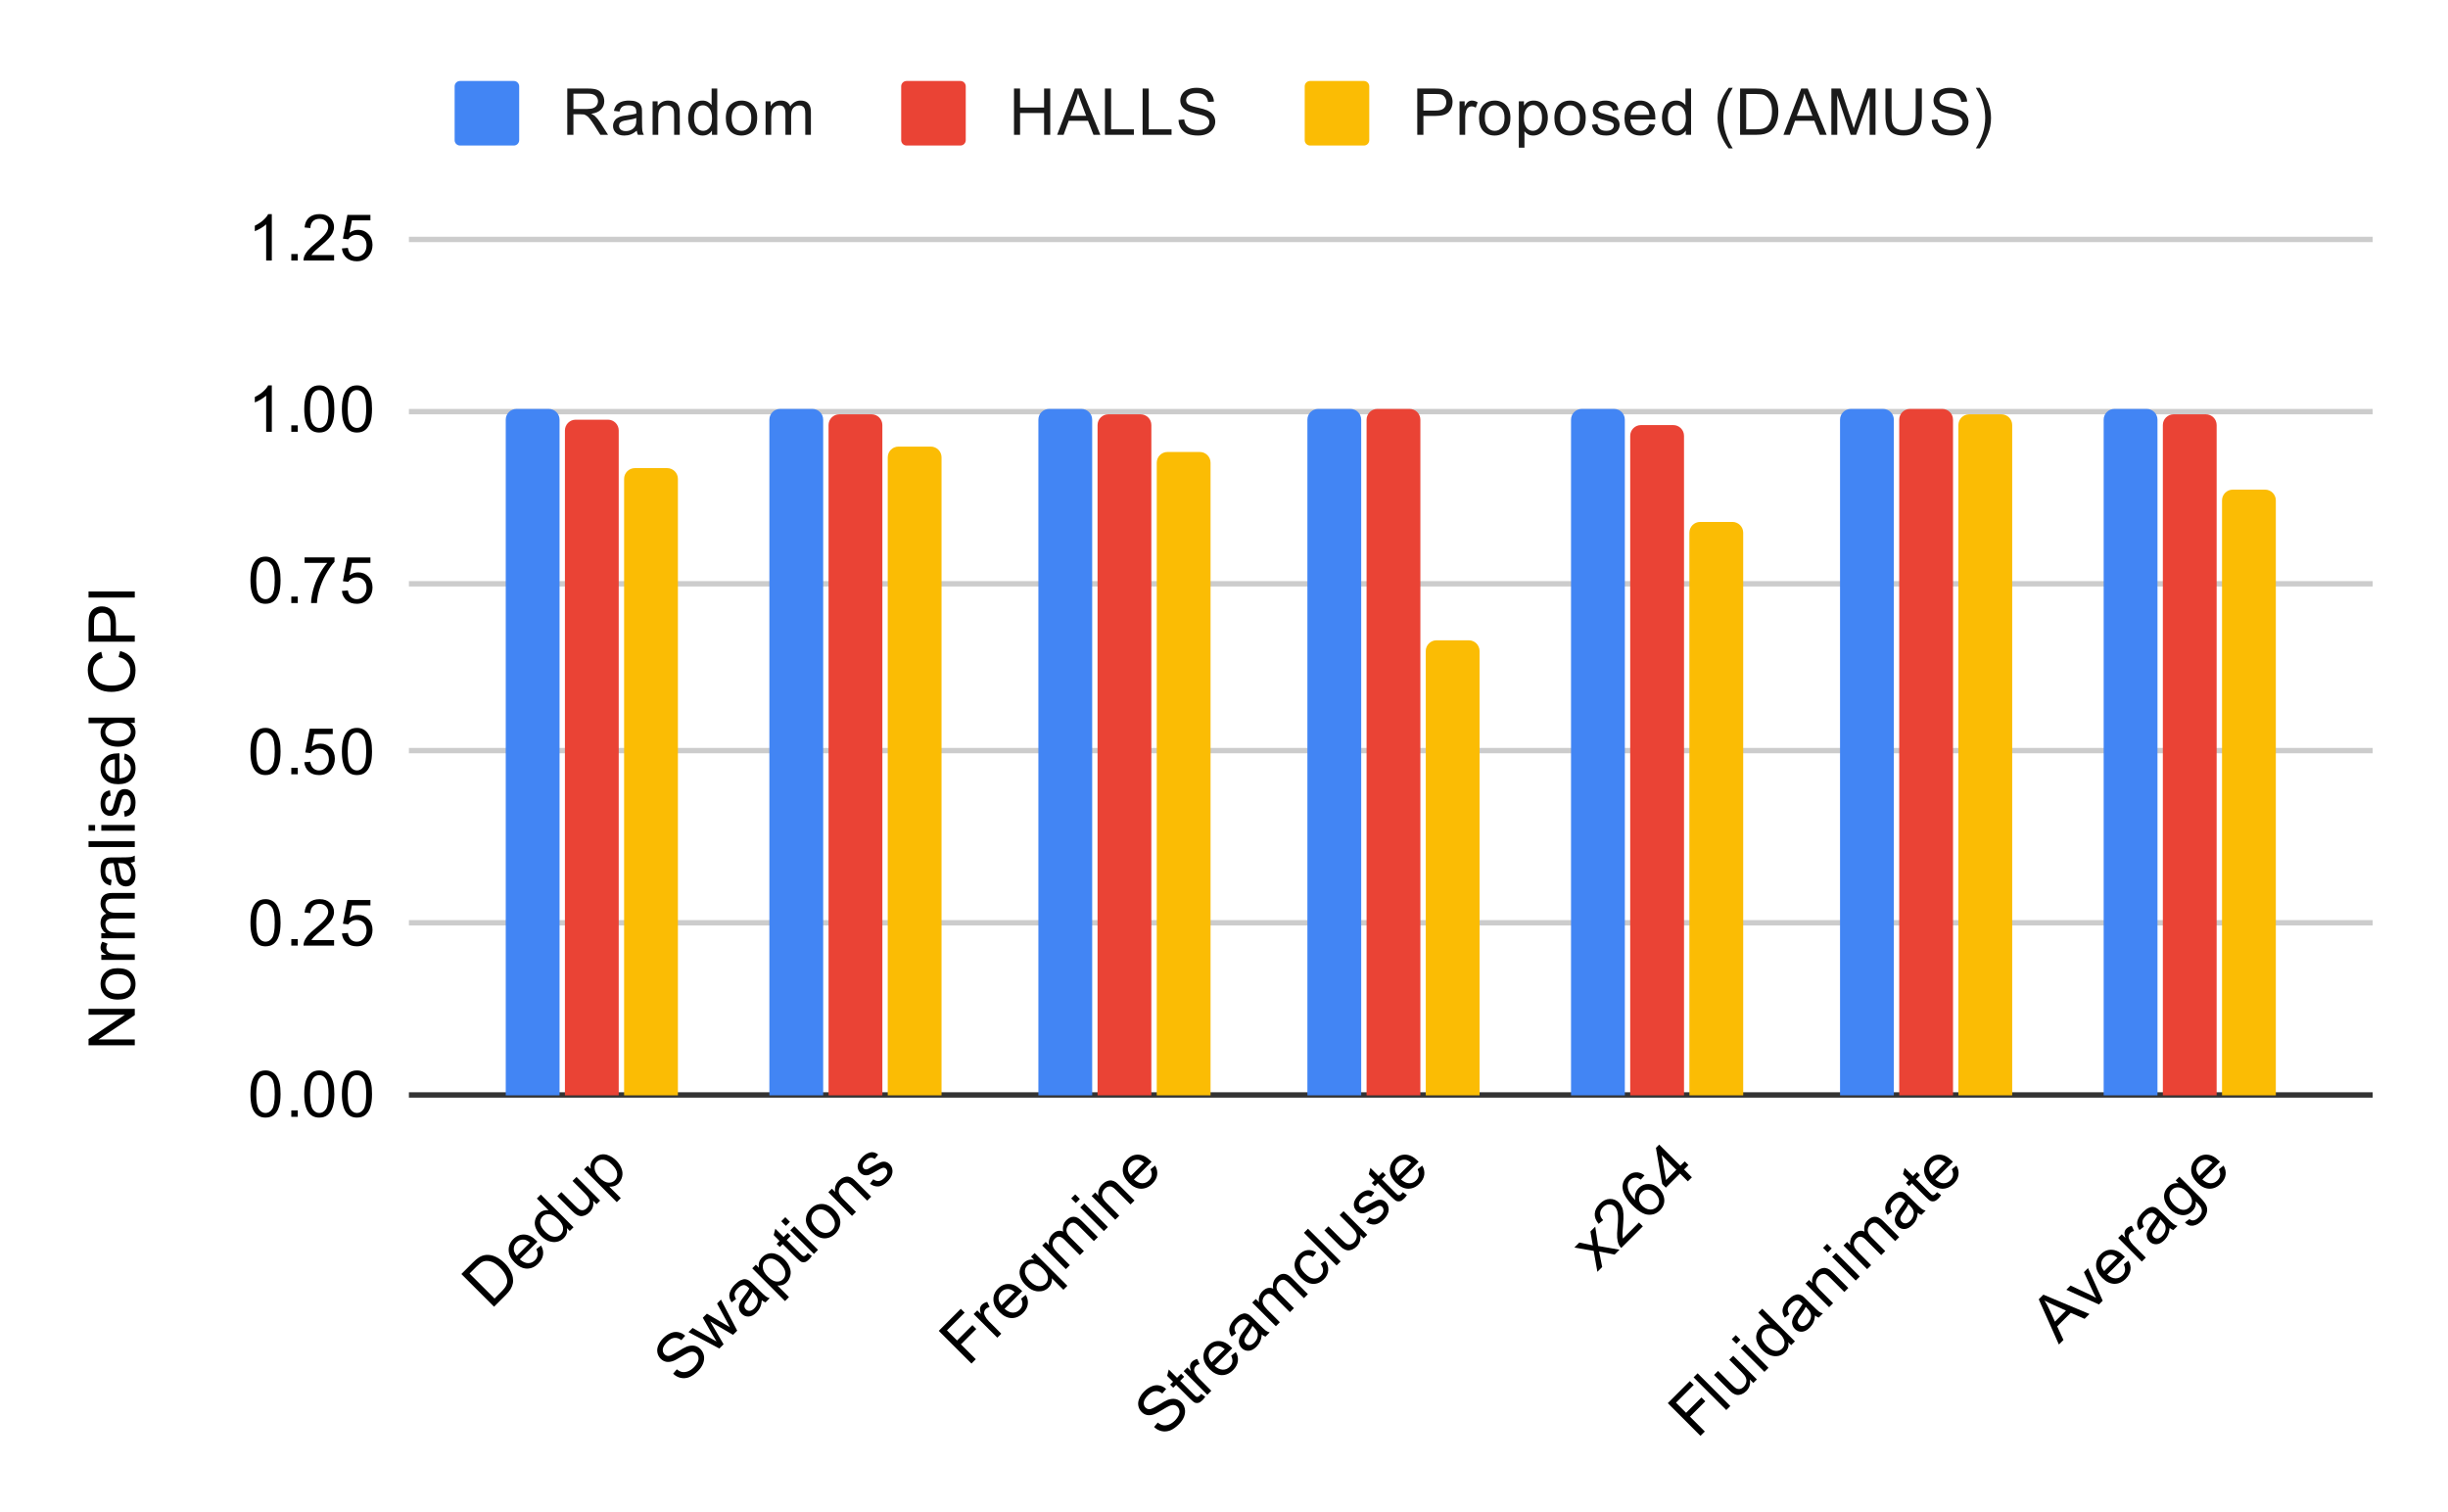 <svg version="1.1" viewBox="0.0 0.0 455.0 281.0" fill="none" stroke="none" stroke-linecap="square" stroke-miterlimit="10" width="455" height="281" xmlns:xlink="http://www.w3.org/1999/xlink" xmlns="http://www.w3.org/2000/svg"><path fill="#ffffff" d="M0 0L455.0 0L455.0 281.0L0 281.0L0 0Z" fill-rule="nonzero"/><path stroke="#333333" stroke-width="1.0" stroke-linecap="butt" d="M76.5 203.5L440.5 203.5" fill-rule="nonzero"/><path stroke="#cccccc" stroke-width="1.0" stroke-linecap="butt" d="M76.5 171.5L440.5 171.5" fill-rule="nonzero"/><path stroke="#cccccc" stroke-width="1.0" stroke-linecap="butt" d="M76.5 139.5L440.5 139.5" fill-rule="nonzero"/><path stroke="#cccccc" stroke-width="1.0" stroke-linecap="butt" d="M76.5 108.5L440.5 108.5" fill-rule="nonzero"/><path stroke="#cccccc" stroke-width="1.0" stroke-linecap="butt" d="M76.5 76.5L440.5 76.5" fill-rule="nonzero"/><path stroke="#cccccc" stroke-width="1.0" stroke-linecap="butt" d="M76.5 44.5L440.5 44.5" fill-rule="nonzero"/><clipPath id="id_0"><path d="M76.05 44.417L440.95 44.417L440.95 203.567L76.05 203.567L76.05 44.417Z" clip-rule="nonzero"/></clipPath><path stroke="#000000" stroke-width="0.0" stroke-linecap="butt" stroke-opacity="0.0" clip-path="url(#id_0)" d="M104.0 204.0L94.0 204.0L94.0 78.0C94.0 76.895 94.895 76.0 96.0 76.0L102.0 76.0C103.105 76.0 104.0 76.895 104.0 78.0Z" fill-rule="nonzero"/><path fill="#4285f4" clip-path="url(#id_0)" d="M104.0 204.0L94.0 204.0L94.0 78.0C94.0 76.895 94.895 76.0 96.0 76.0L102.0 76.0C103.105 76.0 104.0 76.895 104.0 78.0Z" fill-rule="nonzero"/><path stroke="#000000" stroke-width="0.0" stroke-linecap="butt" stroke-opacity="0.0" clip-path="url(#id_0)" d="M153.0 204.0L143.0 204.0L143.0 78.0C143.0 76.895 143.895 76.0 145.0 76.0L151.0 76.0C152.105 76.0 153.0 76.895 153.0 78.0Z" fill-rule="nonzero"/><path fill="#4285f4" clip-path="url(#id_0)" d="M153.0 204.0L143.0 204.0L143.0 78.0C143.0 76.895 143.895 76.0 145.0 76.0L151.0 76.0C152.105 76.0 153.0 76.895 153.0 78.0Z" fill-rule="nonzero"/><path stroke="#000000" stroke-width="0.0" stroke-linecap="butt" stroke-opacity="0.0" clip-path="url(#id_0)" d="M203.0 204.0L193.0 204.0L193.0 78.0C193.0 76.895 193.895 76.0 195.0 76.0L201.0 76.0C202.105 76.0 203.0 76.895 203.0 78.0Z" fill-rule="nonzero"/><path fill="#4285f4" clip-path="url(#id_0)" d="M203.0 204.0L193.0 204.0L193.0 78.0C193.0 76.895 193.895 76.0 195.0 76.0L201.0 76.0C202.105 76.0 203.0 76.895 203.0 78.0Z" fill-rule="nonzero"/><path stroke="#000000" stroke-width="0.0" stroke-linecap="butt" stroke-opacity="0.0" clip-path="url(#id_0)" d="M253.0 204.0L243.0 204.0L243.0 78.0C243.0 76.895 243.895 76.0 245.0 76.0L251.0 76.0C252.105 76.0 253.0 76.895 253.0 78.0Z" fill-rule="nonzero"/><path fill="#4285f4" clip-path="url(#id_0)" d="M253.0 204.0L243.0 204.0L243.0 78.0C243.0 76.895 243.895 76.0 245.0 76.0L251.0 76.0C252.105 76.0 253.0 76.895 253.0 78.0Z" fill-rule="nonzero"/><path stroke="#000000" stroke-width="0.0" stroke-linecap="butt" stroke-opacity="0.0" clip-path="url(#id_0)" d="M302.0 204.0L292.0 204.0L292.0 78.0C292.0 76.895 292.895 76.0 294.0 76.0L300.0 76.0C301.105 76.0 302.0 76.895 302.0 78.0Z" fill-rule="nonzero"/><path fill="#4285f4" clip-path="url(#id_0)" d="M302.0 204.0L292.0 204.0L292.0 78.0C292.0 76.895 292.895 76.0 294.0 76.0L300.0 76.0C301.105 76.0 302.0 76.895 302.0 78.0Z" fill-rule="nonzero"/><path stroke="#000000" stroke-width="0.0" stroke-linecap="butt" stroke-opacity="0.0" clip-path="url(#id_0)" d="M352.0 204.0L342.0 204.0L342.0 78.0C342.0 76.895 342.895 76.0 344.0 76.0L350.0 76.0C351.105 76.0 352.0 76.895 352.0 78.0Z" fill-rule="nonzero"/><path fill="#4285f4" clip-path="url(#id_0)" d="M352.0 204.0L342.0 204.0L342.0 78.0C342.0 76.895 342.895 76.0 344.0 76.0L350.0 76.0C351.105 76.0 352.0 76.895 352.0 78.0Z" fill-rule="nonzero"/><path stroke="#000000" stroke-width="0.0" stroke-linecap="butt" stroke-opacity="0.0" clip-path="url(#id_0)" d="M401.0 204.0L391.0 204.0L391.0 78.0C391.0 76.895 391.895 76.0 393.0 76.0L399.0 76.0C400.105 76.0 401.0 76.895 401.0 78.0Z" fill-rule="nonzero"/><path fill="#4285f4" clip-path="url(#id_0)" d="M401.0 204.0L391.0 204.0L391.0 78.0C391.0 76.895 391.895 76.0 393.0 76.0L399.0 76.0C400.105 76.0 401.0 76.895 401.0 78.0Z" fill-rule="nonzero"/><path stroke="#000000" stroke-width="0.0" stroke-linecap="butt" stroke-opacity="0.0" clip-path="url(#id_0)" d="M115.0 204.0L105.0 204.0L105.0 80.0C105.0 78.895 105.895 78.0 107.0 78.0L113.0 78.0C114.105 78.0 115.0 78.895 115.0 80.0Z" fill-rule="nonzero"/><path fill="#ea4335" clip-path="url(#id_0)" d="M115.0 204.0L105.0 204.0L105.0 80.0C105.0 78.895 105.895 78.0 107.0 78.0L113.0 78.0C114.105 78.0 115.0 78.895 115.0 80.0Z" fill-rule="nonzero"/><path stroke="#000000" stroke-width="0.0" stroke-linecap="butt" stroke-opacity="0.0" clip-path="url(#id_0)" d="M164.0 204.0L154.0 204.0L154.0 79.0C154.0 77.895 154.895 77.0 156.0 77.0L162.0 77.0C163.105 77.0 164.0 77.895 164.0 79.0Z" fill-rule="nonzero"/><path fill="#ea4335" clip-path="url(#id_0)" d="M164.0 204.0L154.0 204.0L154.0 79.0C154.0 77.895 154.895 77.0 156.0 77.0L162.0 77.0C163.105 77.0 164.0 77.895 164.0 79.0Z" fill-rule="nonzero"/><path stroke="#000000" stroke-width="0.0" stroke-linecap="butt" stroke-opacity="0.0" clip-path="url(#id_0)" d="M214.0 204.0L204.0 204.0L204.0 79.0C204.0 77.895 204.895 77.0 206.0 77.0L212.0 77.0C213.105 77.0 214.0 77.895 214.0 79.0Z" fill-rule="nonzero"/><path fill="#ea4335" clip-path="url(#id_0)" d="M214.0 204.0L204.0 204.0L204.0 79.0C204.0 77.895 204.895 77.0 206.0 77.0L212.0 77.0C213.105 77.0 214.0 77.895 214.0 79.0Z" fill-rule="nonzero"/><path stroke="#000000" stroke-width="0.0" stroke-linecap="butt" stroke-opacity="0.0" clip-path="url(#id_0)" d="M264.0 204.0L254.0 204.0L254.0 78.0C254.0 76.895 254.895 76.0 256.0 76.0L262.0 76.0C263.105 76.0 264.0 76.895 264.0 78.0Z" fill-rule="nonzero"/><path fill="#ea4335" clip-path="url(#id_0)" d="M264.0 204.0L254.0 204.0L254.0 78.0C254.0 76.895 254.895 76.0 256.0 76.0L262.0 76.0C263.105 76.0 264.0 76.895 264.0 78.0Z" fill-rule="nonzero"/><path stroke="#000000" stroke-width="0.0" stroke-linecap="butt" stroke-opacity="0.0" clip-path="url(#id_0)" d="M313.0 204.0L303.0 204.0L303.0 81.0C303.0 79.895 303.895 79.0 305.0 79.0L311.0 79.0C312.105 79.0 313.0 79.895 313.0 81.0Z" fill-rule="nonzero"/><path fill="#ea4335" clip-path="url(#id_0)" d="M313.0 204.0L303.0 204.0L303.0 81.0C303.0 79.895 303.895 79.0 305.0 79.0L311.0 79.0C312.105 79.0 313.0 79.895 313.0 81.0Z" fill-rule="nonzero"/><path stroke="#000000" stroke-width="0.0" stroke-linecap="butt" stroke-opacity="0.0" clip-path="url(#id_0)" d="M363.0 204.0L353.0 204.0L353.0 78.0C353.0 76.895 353.895 76.0 355.0 76.0L361.0 76.0C362.105 76.0 363.0 76.895 363.0 78.0Z" fill-rule="nonzero"/><path fill="#ea4335" clip-path="url(#id_0)" d="M363.0 204.0L353.0 204.0L353.0 78.0C353.0 76.895 353.895 76.0 355.0 76.0L361.0 76.0C362.105 76.0 363.0 76.895 363.0 78.0Z" fill-rule="nonzero"/><path stroke="#000000" stroke-width="0.0" stroke-linecap="butt" stroke-opacity="0.0" clip-path="url(#id_0)" d="M412.0 204.0L402.0 204.0L402.0 79.0C402.0 77.895 402.895 77.0 404.0 77.0L410.0 77.0C411.105 77.0 412.0 77.895 412.0 79.0Z" fill-rule="nonzero"/><path fill="#ea4335" clip-path="url(#id_0)" d="M412.0 204.0L402.0 204.0L402.0 79.0C402.0 77.895 402.895 77.0 404.0 77.0L410.0 77.0C411.105 77.0 412.0 77.895 412.0 79.0Z" fill-rule="nonzero"/><path stroke="#000000" stroke-width="0.0" stroke-linecap="butt" stroke-opacity="0.0" clip-path="url(#id_0)" d="M126.0 204.0L116.0 204.0L116.0 89.0C116.0 87.895 116.895 87.0 118.0 87.0L124.0 87.0C125.105 87.0 126.0 87.895 126.0 89.0Z" fill-rule="nonzero"/><path fill="#fbbc04" clip-path="url(#id_0)" d="M126.0 204.0L116.0 204.0L116.0 89.0C116.0 87.895 116.895 87.0 118.0 87.0L124.0 87.0C125.105 87.0 126.0 87.895 126.0 89.0Z" fill-rule="nonzero"/><path stroke="#000000" stroke-width="0.0" stroke-linecap="butt" stroke-opacity="0.0" clip-path="url(#id_0)" d="M175.0 204.0L165.0 204.0L165.0 85.0C165.0 83.895 165.895 83.0 167.0 83.0L173.0 83.0C174.105 83.0 175.0 83.895 175.0 85.0Z" fill-rule="nonzero"/><path fill="#fbbc04" clip-path="url(#id_0)" d="M175.0 204.0L165.0 204.0L165.0 85.0C165.0 83.895 165.895 83.0 167.0 83.0L173.0 83.0C174.105 83.0 175.0 83.895 175.0 85.0Z" fill-rule="nonzero"/><path stroke="#000000" stroke-width="0.0" stroke-linecap="butt" stroke-opacity="0.0" clip-path="url(#id_0)" d="M225.0 204.0L215.0 204.0L215.0 86.0C215.0 84.895 215.895 84.0 217.0 84.0L223.0 84.0C224.105 84.0 225.0 84.895 225.0 86.0Z" fill-rule="nonzero"/><path fill="#fbbc04" clip-path="url(#id_0)" d="M225.0 204.0L215.0 204.0L215.0 86.0C215.0 84.895 215.895 84.0 217.0 84.0L223.0 84.0C224.105 84.0 225.0 84.895 225.0 86.0Z" fill-rule="nonzero"/><path stroke="#000000" stroke-width="0.0" stroke-linecap="butt" stroke-opacity="0.0" clip-path="url(#id_0)" d="M275.0 204.0L265.0 204.0L265.0 121.0C265.0 119.895 265.895 119.0 267.0 119.0L273.0 119.0C274.105 119.0 275.0 119.895 275.0 121.0Z" fill-rule="nonzero"/><path fill="#fbbc04" clip-path="url(#id_0)" d="M275.0 204.0L265.0 204.0L265.0 121.0C265.0 119.895 265.895 119.0 267.0 119.0L273.0 119.0C274.105 119.0 275.0 119.895 275.0 121.0Z" fill-rule="nonzero"/><path stroke="#000000" stroke-width="0.0" stroke-linecap="butt" stroke-opacity="0.0" clip-path="url(#id_0)" d="M324.0 204.0L314.0 204.0L314.0 99.0C314.0 97.895 314.895 97.0 316.0 97.0L322.0 97.0C323.105 97.0 324.0 97.895 324.0 99.0Z" fill-rule="nonzero"/><path fill="#fbbc04" clip-path="url(#id_0)" d="M324.0 204.0L314.0 204.0L314.0 99.0C314.0 97.895 314.895 97.0 316.0 97.0L322.0 97.0C323.105 97.0 324.0 97.895 324.0 99.0Z" fill-rule="nonzero"/><path stroke="#000000" stroke-width="0.0" stroke-linecap="butt" stroke-opacity="0.0" clip-path="url(#id_0)" d="M374.0 204.0L364.0 204.0L364.0 79.0C364.0 77.895 364.895 77.0 366.0 77.0L372.0 77.0C373.105 77.0 374.0 77.895 374.0 79.0Z" fill-rule="nonzero"/><path fill="#fbbc04" clip-path="url(#id_0)" d="M374.0 204.0L364.0 204.0L364.0 79.0C364.0 77.895 364.895 77.0 366.0 77.0L372.0 77.0C373.105 77.0 374.0 77.895 374.0 79.0Z" fill-rule="nonzero"/><path stroke="#000000" stroke-width="0.0" stroke-linecap="butt" stroke-opacity="0.0" clip-path="url(#id_0)" d="M423.0 204.0L413.0 204.0L413.0 93.0C413.0 91.895 413.895 91.0 415.0 91.0L421.0 91.0C422.105 91.0 423.0 91.895 423.0 93.0Z" fill-rule="nonzero"/><path fill="#fbbc04" clip-path="url(#id_0)" d="M423.0 204.0L413.0 204.0L413.0 93.0C413.0 91.895 413.895 91.0 415.0 91.0L421.0 91.0C422.105 91.0 423.0 91.895 423.0 93.0Z" fill-rule="nonzero"/><path fill="#000000" d="M25.05 194.261L16.456 194.261L16.456 193.105L23.206 188.59L16.456 188.59L16.456 187.496L25.05 187.496L25.05 188.668L18.3 193.183L25.05 193.183L25.05 194.261ZM21.941 185.777Q20.206 185.777 19.378 184.824Q18.691 184.027 18.691 182.871Q18.691 181.59 19.534 180.777Q20.363 179.949 21.847 179.949Q23.05 179.949 23.738 180.308Q24.425 180.668 24.816 181.371Q25.191 182.058 25.191 182.871Q25.191 184.168 24.363 184.98Q23.519 185.777 21.941 185.777ZM21.941 184.699Q23.128 184.699 23.722 184.183Q24.316 183.652 24.316 182.871Q24.316 182.074 23.722 181.558Q23.128 181.043 21.909 181.043Q20.753 181.043 20.159 181.574Q19.566 182.09 19.566 182.871Q19.566 183.652 20.159 184.183Q20.738 184.699 21.941 184.699ZM25.05 178.402L18.831 178.402L18.831 177.449L19.769 177.449Q19.113 177.09 18.909 176.793Q18.691 176.48 18.691 176.105Q18.691 175.574 19.019 175.027L20.003 175.386Q19.769 175.777 19.769 176.152Q19.769 176.511 19.988 176.793Q20.191 177.058 20.566 177.168Q21.128 177.355 21.784 177.355L25.05 177.355L25.05 178.402ZM25.05 174.386L18.831 174.386L18.831 173.449L19.706 173.449Q19.238 173.152 18.972 172.668Q18.691 172.183 18.691 171.558Q18.691 170.871 18.972 170.433Q19.253 169.98 19.769 169.808Q18.691 169.058 18.691 167.886Q18.691 166.949 19.206 166.465Q19.706 165.965 20.784 165.965L25.05 165.965L25.05 167.011L21.128 167.011Q20.503 167.011 20.222 167.121Q19.941 167.215 19.769 167.48Q19.597 167.746 19.597 168.121Q19.597 168.777 20.034 169.215Q20.472 169.636 21.441 169.636L25.05 169.636L25.05 170.699L21.003 170.699Q20.3 170.699 19.956 170.965Q19.597 171.215 19.597 171.793Q19.597 172.246 19.831 172.621Q20.066 172.996 20.519 173.168Q20.972 173.34 21.816 173.34L25.05 173.34L25.05 174.386ZM24.284 160.324Q24.784 160.918 24.988 161.465Q25.191 161.996 25.191 162.621Q25.191 163.652 24.691 164.199Q24.191 164.746 23.409 164.746Q22.956 164.746 22.581 164.543Q22.191 164.34 21.972 163.996Q21.738 163.652 21.628 163.23Q21.534 162.933 21.456 162.293Q21.316 161.027 21.097 160.418Q20.878 160.418 20.831 160.418Q20.175 160.418 19.909 160.715Q19.566 161.121 19.566 161.918Q19.566 162.652 19.831 163.011Q20.081 163.371 20.738 163.543L20.597 164.574Q19.941 164.433 19.534 164.105Q19.128 163.777 18.909 163.168Q18.691 162.558 18.691 161.761Q18.691 160.965 18.878 160.465Q19.066 159.965 19.347 159.73Q19.628 159.496 20.066 159.402Q20.331 159.355 21.034 159.355L22.441 159.355Q23.909 159.355 24.3 159.293Q24.691 159.215 25.05 159.011L25.05 160.121Q24.722 160.277 24.284 160.324ZM21.925 160.418Q22.159 160.996 22.331 162.136Q22.425 162.793 22.55 163.058Q22.659 163.324 22.878 163.48Q23.097 163.621 23.378 163.621Q23.8 163.621 24.081 163.308Q24.363 162.98 24.363 162.371Q24.363 161.761 24.097 161.293Q23.831 160.808 23.363 160.59Q23.003 160.418 22.316 160.418L21.925 160.418ZM25.05 157.418L16.456 157.418L16.456 156.355L25.05 156.355L25.05 157.418ZM17.675 154.386L16.456 154.386L16.456 153.324L17.675 153.324L17.675 154.386ZM25.05 154.386L18.831 154.386L18.831 153.324L25.05 153.324L25.05 154.386ZM23.191 151.808L23.034 150.777Q23.659 150.683 23.988 150.293Q24.316 149.886 24.316 149.152Q24.316 148.433 24.034 148.09Q23.738 147.73 23.331 147.73Q22.972 147.73 22.769 148.043Q22.628 148.261 22.409 149.121Q22.113 150.277 21.909 150.73Q21.691 151.168 21.316 151.402Q20.941 151.636 20.472 151.636Q20.066 151.636 19.706 151.449Q19.347 151.261 19.113 150.933Q18.941 150.683 18.816 150.261Q18.691 149.84 18.691 149.34Q18.691 148.621 18.909 148.074Q19.113 147.511 19.472 147.246Q19.831 146.98 20.425 146.886L20.566 147.918Q20.097 147.98 19.831 148.324Q19.55 148.652 19.55 149.277Q19.55 149.996 19.8 150.308Q20.034 150.621 20.363 150.621Q20.566 150.621 20.722 150.496Q20.894 150.355 21.003 150.09Q21.066 149.933 21.269 149.152Q21.581 148.027 21.769 147.59Q21.956 147.152 22.316 146.902Q22.675 146.652 23.222 146.652Q23.753 146.652 24.222 146.965Q24.675 147.261 24.941 147.84Q25.191 148.418 25.191 149.152Q25.191 150.371 24.691 151.011Q24.175 151.636 23.191 151.808ZM23.05 141.136L23.175 140.043Q24.128 140.293 24.659 140.996Q25.191 141.699 25.191 142.777Q25.191 144.136 24.347 144.949Q23.503 145.746 21.988 145.746Q20.425 145.746 19.566 144.933Q18.691 144.121 18.691 142.84Q18.691 141.59 19.534 140.808Q20.378 140.011 21.925 140.011Q22.019 140.011 22.206 140.011L22.206 144.652Q23.238 144.59 23.784 144.074Q24.316 143.558 24.316 142.777Q24.316 142.199 24.019 141.793Q23.706 141.371 23.05 141.136ZM21.347 144.59L21.347 141.121Q20.55 141.183 20.159 141.511Q19.55 142.027 19.55 142.824Q19.55 143.558 20.034 144.058Q20.519 144.543 21.347 144.59ZM25.05 134.355L24.269 134.355Q25.191 134.949 25.191 136.09Q25.191 136.84 24.784 137.465Q24.363 138.09 23.628 138.433Q22.894 138.777 21.941 138.777Q21.019 138.777 20.253 138.465Q19.488 138.152 19.097 137.527Q18.691 136.902 18.691 136.136Q18.691 135.574 18.925 135.136Q19.159 134.699 19.534 134.418L16.456 134.418L16.456 133.371L25.05 133.371L25.05 134.355ZM21.941 137.683Q23.144 137.683 23.738 137.183Q24.316 136.683 24.316 135.996Q24.316 135.308 23.753 134.824Q23.191 134.34 22.034 134.34Q20.753 134.34 20.159 134.84Q19.566 135.324 19.566 136.043Q19.566 136.746 20.144 137.215Q20.706 137.683 21.941 137.683ZM22.034 122.121L22.331 120.996Q23.722 121.355 24.456 122.277Q25.191 123.199 25.191 124.543Q25.191 125.933 24.628 126.808Q24.066 127.683 23.003 128.136Q21.925 128.59 20.691 128.59Q19.347 128.59 18.347 128.074Q17.347 127.558 16.831 126.621Q16.316 125.668 16.316 124.527Q16.316 123.246 16.972 122.371Q17.628 121.48 18.816 121.136L19.081 122.261Q18.144 122.558 17.722 123.136Q17.284 123.699 17.284 124.558Q17.284 125.543 17.769 126.215Q18.238 126.871 19.034 127.152Q19.831 127.418 20.691 127.418Q21.784 127.418 22.597 127.105Q23.409 126.777 23.816 126.105Q24.222 125.433 24.222 124.636Q24.222 123.683 23.675 123.027Q23.128 122.355 22.034 122.121ZM25.05 119.261L16.456 119.261L16.456 116.011Q16.456 115.168 16.534 114.715Q16.644 114.074 16.941 113.652Q17.238 113.215 17.769 112.965Q18.3 112.699 18.941 112.699Q20.034 112.699 20.8 113.402Q21.55 114.09 21.55 115.918L21.55 118.121L25.05 118.121L25.05 119.261ZM20.55 118.121L20.55 115.902Q20.55 114.793 20.144 114.34Q19.722 113.871 18.972 113.871Q18.441 113.871 18.066 114.152Q17.675 114.418 17.55 114.855Q17.472 115.152 17.472 115.918L17.472 118.121L20.55 118.121ZM25.05 111.058L16.456 111.058L16.456 109.933L25.05 109.933L25.05 111.058Z" fill-rule="nonzero"/><path fill="#000000" d="M46.55 203.332Q46.55 201.801 46.862 200.879Q47.175 199.942 47.784 199.442Q48.409 198.942 49.347 198.942Q50.034 198.942 50.55 199.223Q51.081 199.504 51.425 200.035Q51.769 200.551 51.956 201.301Q52.144 202.051 52.144 203.332Q52.144 204.848 51.831 205.77Q51.534 206.692 50.909 207.207Q50.3 207.707 49.347 207.707Q48.112 207.707 47.394 206.817Q46.55 205.754 46.55 203.332ZM47.628 203.332Q47.628 205.442 48.128 206.145Q48.628 206.848 49.347 206.848Q50.081 206.848 50.566 206.145Q51.066 205.442 51.066 203.332Q51.066 201.207 50.566 200.52Q50.081 199.817 49.331 199.817Q48.612 199.817 48.175 200.426Q47.628 201.207 47.628 203.332ZM54.144 207.567L54.144 206.364L55.347 206.364L55.347 207.567L54.144 207.567ZM56.55 203.332Q56.55 201.801 56.862 200.879Q57.175 199.942 57.784 199.442Q58.409 198.942 59.347 198.942Q60.034 198.942 60.55 199.223Q61.081 199.504 61.425 200.035Q61.769 200.551 61.956 201.301Q62.144 202.051 62.144 203.332Q62.144 204.848 61.831 205.77Q61.534 206.692 60.909 207.207Q60.3 207.707 59.347 207.707Q58.112 207.707 57.394 206.817Q56.55 205.754 56.55 203.332ZM57.628 203.332Q57.628 205.442 58.128 206.145Q58.628 206.848 59.347 206.848Q60.081 206.848 60.566 206.145Q61.066 205.442 61.066 203.332Q61.066 201.207 60.566 200.52Q60.081 199.817 59.331 199.817Q58.612 199.817 58.175 200.426Q57.628 201.207 57.628 203.332ZM63.55 203.332Q63.55 201.801 63.862 200.879Q64.175 199.942 64.784 199.442Q65.409 198.942 66.347 198.942Q67.034 198.942 67.55 199.223Q68.081 199.504 68.425 200.035Q68.769 200.551 68.956 201.301Q69.144 202.051 69.144 203.332Q69.144 204.848 68.831 205.77Q68.534 206.692 67.909 207.207Q67.3 207.707 66.347 207.707Q65.112 207.707 64.394 206.817Q63.55 205.754 63.55 203.332ZM64.628 203.332Q64.628 205.442 65.128 206.145Q65.628 206.848 66.347 206.848Q67.081 206.848 67.566 206.145Q68.066 205.442 68.066 203.332Q68.066 201.207 67.566 200.52Q67.081 199.817 66.331 199.817Q65.612 199.817 65.175 200.426Q64.628 201.207 64.628 203.332Z" fill-rule="nonzero"/><path fill="#000000" d="M46.55 171.502Q46.55 169.971 46.862 169.049Q47.175 168.112 47.784 167.612Q48.409 167.112 49.347 167.112Q50.034 167.112 50.55 167.393Q51.081 167.674 51.425 168.205Q51.769 168.721 51.956 169.471Q52.144 170.221 52.144 171.502Q52.144 173.018 51.831 173.94Q51.534 174.862 50.909 175.377Q50.3 175.877 49.347 175.877Q48.112 175.877 47.394 174.987Q46.55 173.924 46.55 171.502ZM47.628 171.502Q47.628 173.612 48.128 174.315Q48.628 175.018 49.347 175.018Q50.081 175.018 50.566 174.315Q51.066 173.612 51.066 171.502Q51.066 169.377 50.566 168.69Q50.081 167.987 49.331 167.987Q48.612 167.987 48.175 168.596Q47.628 169.377 47.628 171.502ZM54.144 175.737L54.144 174.534L55.347 174.534L55.347 175.737L54.144 175.737ZM62.097 174.721L62.097 175.737L56.409 175.737Q56.409 175.362 56.534 175.002Q56.753 174.424 57.222 173.862Q57.706 173.299 58.612 172.565Q60.019 171.409 60.503 170.737Q61.003 170.065 61.003 169.471Q61.003 168.846 60.55 168.424Q60.097 167.987 59.378 167.987Q58.612 167.987 58.159 168.44Q57.706 168.893 57.691 169.705L56.612 169.596Q56.722 168.377 57.441 167.752Q58.175 167.112 59.409 167.112Q60.644 167.112 61.362 167.799Q62.081 168.487 62.081 169.502Q62.081 170.018 61.862 170.518Q61.659 171.002 61.159 171.565Q60.675 172.112 59.55 173.065Q58.597 173.862 58.316 174.159Q58.05 174.44 57.878 174.721L62.097 174.721ZM63.55 173.487L64.659 173.393Q64.784 174.205 65.222 174.612Q65.675 175.018 66.316 175.018Q67.066 175.018 67.597 174.44Q68.128 173.862 68.128 172.924Q68.128 172.018 67.612 171.502Q67.112 170.971 66.284 170.971Q65.784 170.971 65.362 171.205Q64.956 171.44 64.722 171.799L63.737 171.674L64.566 167.268L68.847 167.268L68.847 168.268L65.409 168.268L64.956 170.58Q65.722 170.034 66.566 170.034Q67.691 170.034 68.456 170.815Q69.237 171.596 69.237 172.83Q69.237 173.987 68.566 174.846Q67.737 175.877 66.316 175.877Q65.144 175.877 64.394 175.221Q63.659 174.565 63.55 173.487Z" fill-rule="nonzero"/><path fill="#000000" d="M46.55 139.672Q46.55 138.141 46.862 137.219Q47.175 136.282 47.784 135.782Q48.409 135.282 49.347 135.282Q50.034 135.282 50.55 135.563Q51.081 135.844 51.425 136.375Q51.769 136.891 51.956 137.641Q52.144 138.391 52.144 139.672Q52.144 141.188 51.831 142.11Q51.534 143.032 50.909 143.547Q50.3 144.047 49.347 144.047Q48.112 144.047 47.394 143.157Q46.55 142.094 46.55 139.672ZM47.628 139.672Q47.628 141.782 48.128 142.485Q48.628 143.188 49.347 143.188Q50.081 143.188 50.566 142.485Q51.066 141.782 51.066 139.672Q51.066 137.547 50.566 136.86Q50.081 136.157 49.331 136.157Q48.612 136.157 48.175 136.766Q47.628 137.547 47.628 139.672ZM54.144 143.907L54.144 142.704L55.347 142.704L55.347 143.907L54.144 143.907ZM56.55 141.657L57.659 141.563Q57.784 142.375 58.222 142.782Q58.675 143.188 59.316 143.188Q60.066 143.188 60.597 142.61Q61.128 142.032 61.128 141.094Q61.128 140.188 60.612 139.672Q60.112 139.141 59.284 139.141Q58.784 139.141 58.362 139.375Q57.956 139.61 57.722 139.969L56.737 139.844L57.566 135.438L61.847 135.438L61.847 136.438L58.409 136.438L57.956 138.75Q58.722 138.204 59.566 138.204Q60.691 138.204 61.456 138.985Q62.237 139.766 62.237 141Q62.237 142.157 61.566 143.016Q60.737 144.047 59.316 144.047Q58.144 144.047 57.394 143.391Q56.659 142.735 56.55 141.657ZM63.55 139.672Q63.55 138.141 63.862 137.219Q64.175 136.282 64.784 135.782Q65.409 135.282 66.347 135.282Q67.034 135.282 67.55 135.563Q68.081 135.844 68.425 136.375Q68.769 136.891 68.956 137.641Q69.144 138.391 69.144 139.672Q69.144 141.188 68.831 142.11Q68.534 143.032 67.909 143.547Q67.3 144.047 66.347 144.047Q65.112 144.047 64.394 143.157Q63.55 142.094 63.55 139.672ZM64.628 139.672Q64.628 141.782 65.128 142.485Q65.628 143.188 66.347 143.188Q67.081 143.188 67.566 142.485Q68.066 141.782 68.066 139.672Q68.066 137.547 67.566 136.86Q67.081 136.157 66.331 136.157Q65.612 136.157 65.175 136.766Q64.628 137.547 64.628 139.672Z" fill-rule="nonzero"/><path fill="#000000" d="M46.55 107.842Q46.55 106.311 46.862 105.389Q47.175 104.452 47.784 103.952Q48.409 103.452 49.347 103.452Q50.034 103.452 50.55 103.733Q51.081 104.014 51.425 104.545Q51.769 105.061 51.956 105.811Q52.144 106.561 52.144 107.842Q52.144 109.358 51.831 110.28Q51.534 111.202 50.909 111.717Q50.3 112.217 49.347 112.217Q48.112 112.217 47.394 111.327Q46.55 110.264 46.55 107.842ZM47.628 107.842Q47.628 109.952 48.128 110.655Q48.628 111.358 49.347 111.358Q50.081 111.358 50.566 110.655Q51.066 109.952 51.066 107.842Q51.066 105.717 50.566 105.03Q50.081 104.327 49.331 104.327Q48.612 104.327 48.175 104.936Q47.628 105.717 47.628 107.842ZM54.144 112.077L54.144 110.874L55.347 110.874L55.347 112.077L54.144 112.077ZM56.612 104.608L56.612 103.592L62.175 103.592L62.175 104.42Q61.362 105.295 60.55 106.749Q59.753 108.186 59.316 109.717Q58.987 110.795 58.909 112.077L57.816 112.077Q57.831 111.061 58.206 109.624Q58.597 108.186 59.3 106.858Q60.019 105.53 60.831 104.608L56.612 104.608ZM63.55 109.827L64.659 109.733Q64.784 110.545 65.222 110.952Q65.675 111.358 66.316 111.358Q67.066 111.358 67.597 110.78Q68.128 110.202 68.128 109.264Q68.128 108.358 67.612 107.842Q67.112 107.311 66.284 107.311Q65.784 107.311 65.362 107.545Q64.956 107.78 64.722 108.139L63.737 108.014L64.566 103.608L68.847 103.608L68.847 104.608L65.409 104.608L64.956 106.92Q65.722 106.374 66.566 106.374Q67.691 106.374 68.456 107.155Q69.237 107.936 69.237 109.17Q69.237 110.327 68.566 111.186Q67.737 112.217 66.316 112.217Q65.144 112.217 64.394 111.561Q63.659 110.905 63.55 109.827Z" fill-rule="nonzero"/><path fill="#000000" d="M50.519 80.247L49.472 80.247L49.472 73.528Q49.081 73.887 48.456 74.262Q47.847 74.622 47.362 74.794L47.362 73.778Q48.237 73.356 48.894 72.778Q49.566 72.184 49.847 71.622L50.519 71.622L50.519 80.247ZM54.144 80.247L54.144 79.044L55.347 79.044L55.347 80.247L54.144 80.247ZM56.55 76.012Q56.55 74.481 56.862 73.559Q57.175 72.622 57.784 72.122Q58.409 71.622 59.347 71.622Q60.034 71.622 60.55 71.903Q61.081 72.184 61.425 72.715Q61.769 73.231 61.956 73.981Q62.144 74.731 62.144 76.012Q62.144 77.528 61.831 78.45Q61.534 79.372 60.909 79.887Q60.3 80.387 59.347 80.387Q58.112 80.387 57.394 79.497Q56.55 78.434 56.55 76.012ZM57.628 76.012Q57.628 78.122 58.128 78.825Q58.628 79.528 59.347 79.528Q60.081 79.528 60.566 78.825Q61.066 78.122 61.066 76.012Q61.066 73.887 60.566 73.2Q60.081 72.497 59.331 72.497Q58.612 72.497 58.175 73.106Q57.628 73.887 57.628 76.012ZM63.55 76.012Q63.55 74.481 63.862 73.559Q64.175 72.622 64.784 72.122Q65.409 71.622 66.347 71.622Q67.034 71.622 67.55 71.903Q68.081 72.184 68.425 72.715Q68.769 73.231 68.956 73.981Q69.144 74.731 69.144 76.012Q69.144 77.528 68.831 78.45Q68.534 79.372 67.909 79.887Q67.3 80.387 66.347 80.387Q65.112 80.387 64.394 79.497Q63.55 78.434 63.55 76.012ZM64.628 76.012Q64.628 78.122 65.128 78.825Q65.628 79.528 66.347 79.528Q67.081 79.528 67.566 78.825Q68.066 78.122 68.066 76.012Q68.066 73.887 67.566 73.2Q67.081 72.497 66.331 72.497Q65.612 72.497 65.175 73.106Q64.628 73.887 64.628 76.012Z" fill-rule="nonzero"/><path fill="#000000" d="M50.519 48.417L49.472 48.417L49.472 41.698Q49.081 42.057 48.456 42.432Q47.847 42.792 47.362 42.964L47.362 41.948Q48.237 41.526 48.894 40.948Q49.566 40.354 49.847 39.792L50.519 39.792L50.519 48.417ZM54.144 48.417L54.144 47.214L55.347 47.214L55.347 48.417L54.144 48.417ZM62.097 47.401L62.097 48.417L56.409 48.417Q56.409 48.042 56.534 47.682Q56.753 47.104 57.222 46.542Q57.706 45.979 58.612 45.245Q60.019 44.089 60.503 43.417Q61.003 42.745 61.003 42.151Q61.003 41.526 60.55 41.104Q60.097 40.667 59.378 40.667Q58.612 40.667 58.159 41.12Q57.706 41.573 57.691 42.385L56.612 42.276Q56.722 41.057 57.441 40.432Q58.175 39.792 59.409 39.792Q60.644 39.792 61.362 40.479Q62.081 41.167 62.081 42.182Q62.081 42.698 61.862 43.198Q61.659 43.682 61.159 44.245Q60.675 44.792 59.55 45.745Q58.597 46.542 58.316 46.839Q58.05 47.12 57.878 47.401L62.097 47.401ZM63.55 46.167L64.659 46.073Q64.784 46.885 65.222 47.292Q65.675 47.698 66.316 47.698Q67.066 47.698 67.597 47.12Q68.128 46.542 68.128 45.604Q68.128 44.698 67.612 44.182Q67.112 43.651 66.284 43.651Q65.784 43.651 65.362 43.885Q64.956 44.12 64.722 44.479L63.737 44.354L64.566 39.948L68.847 39.948L68.847 40.948L65.409 40.948L64.956 43.26Q65.722 42.714 66.566 42.714Q67.691 42.714 68.456 43.495Q69.237 44.276 69.237 45.51Q69.237 46.667 68.566 47.526Q67.737 48.557 66.316 48.557Q65.144 48.557 64.394 47.901Q63.659 47.245 63.55 46.167Z" fill-rule="nonzero"/><path fill="#000000" d="M91.828 242.856L85.752 236.779L87.851 234.68Q88.558 233.973 89.022 233.686Q89.663 233.288 90.337 233.233Q91.232 233.155 92.105 233.564Q92.977 233.951 93.784 234.757Q94.48 235.453 94.845 236.149Q95.22 236.834 95.32 237.442Q95.419 238.05 95.309 238.558Q95.209 239.055 94.9 239.586Q94.579 240.105 94.027 240.657L91.828 242.856ZM91.917 241.331L93.209 240.039Q93.817 239.431 94.049 238.978Q94.281 238.525 94.27 238.116Q94.281 237.553 93.95 236.912Q93.629 236.26 92.944 235.575Q91.994 234.625 91.165 234.437Q90.337 234.227 89.718 234.492Q89.265 234.702 88.558 235.409L87.276 236.691L91.917 241.331ZM99.695 232.161L100.557 231.476Q101.054 232.327 100.932 233.2Q100.811 234.072 100.048 234.835Q99.087 235.796 97.916 235.774Q96.756 235.741 95.684 234.669Q94.579 233.564 94.546 232.382Q94.502 231.189 95.408 230.283Q96.292 229.399 97.441 229.443Q98.601 229.476 99.695 230.57Q99.761 230.636 99.894 230.769L96.612 234.05Q97.386 234.735 98.137 234.757Q98.877 234.768 99.43 234.216Q99.838 233.807 99.916 233.31Q99.993 232.791 99.695 232.161ZM96.049 233.398L98.502 230.946Q97.894 230.426 97.386 230.382Q96.59 230.316 96.027 230.879Q95.507 231.399 95.496 232.095Q95.496 232.78 96.049 233.398ZM105.904 228.78L105.352 228.228Q105.584 229.299 104.777 230.106Q104.247 230.636 103.518 230.791Q102.777 230.935 102.015 230.658Q101.253 230.382 100.579 229.708Q99.927 229.056 99.606 228.294Q99.286 227.532 99.452 226.813Q99.606 226.084 100.148 225.543Q100.546 225.145 101.021 225.001Q101.496 224.858 101.96 224.924L99.783 222.748L100.524 222.007L106.6 228.084L105.904 228.78ZM101.352 228.935Q102.203 229.785 102.976 229.852Q103.739 229.907 104.225 229.421Q104.711 228.935 104.656 228.195Q104.6 227.454 103.783 226.637Q102.877 225.731 102.103 225.664Q101.341 225.587 100.833 226.095Q100.336 226.592 100.413 227.333Q100.479 228.062 101.352 228.935ZM110.887 223.797L110.235 223.145Q110.467 224.416 109.583 225.3Q109.197 225.686 108.71 225.885Q108.224 226.062 107.838 226.007Q107.44 225.941 107.042 225.675Q106.788 225.51 106.302 225.024L103.584 222.306L104.335 221.554L106.777 223.996Q107.352 224.571 107.606 224.736Q107.959 224.957 108.357 224.913Q108.755 224.847 109.097 224.504Q109.429 224.173 109.55 223.72Q109.672 223.245 109.495 222.825Q109.329 222.394 108.766 221.831L106.412 219.477L107.153 218.737L111.55 223.134L110.887 223.797ZM114.644 223.422L108.556 217.334L109.23 216.66L109.793 217.223Q109.705 216.649 109.837 216.185Q109.981 215.71 110.412 215.279Q110.975 214.715 111.694 214.572Q112.412 214.428 113.152 214.748Q113.903 215.058 114.533 215.688Q115.207 216.362 115.505 217.146Q115.815 217.919 115.638 218.671Q115.461 219.422 114.953 219.93Q114.577 220.306 114.124 220.449Q113.66 220.582 113.24 220.538L115.384 222.681L114.644 223.422ZM111.451 218.881Q112.301 219.731 113.053 219.798Q113.793 219.853 114.279 219.367Q114.776 218.87 114.71 218.096Q114.644 217.323 113.76 216.439Q112.92 215.599 112.169 215.533Q111.406 215.456 110.92 215.942Q110.445 216.417 110.522 217.223Q110.6 218.03 111.451 218.881Z" fill-rule="nonzero"/><path fill="#000000" d="M125.112 255.308L125.797 254.49Q126.316 254.899 126.802 254.987Q127.288 255.076 127.885 254.855Q128.481 254.612 129.001 254.092Q129.454 253.639 129.675 253.153Q129.885 252.656 129.818 252.258Q129.752 251.838 129.476 251.562Q129.189 251.275 128.813 251.231Q128.426 251.175 127.907 251.407Q127.553 251.562 126.515 252.203Q125.487 252.833 124.979 252.987Q124.305 253.197 123.764 253.076Q123.211 252.943 122.791 252.523Q122.338 252.07 122.195 251.419Q122.051 250.745 122.35 250.049Q122.648 249.33 123.256 248.723Q123.929 248.049 124.67 247.75Q125.399 247.441 126.106 247.596Q126.802 247.739 127.355 248.248L126.636 249.076Q125.996 248.568 125.344 248.645Q124.692 248.701 123.996 249.397Q123.267 250.126 123.2 250.722Q123.134 251.319 123.51 251.695Q123.841 252.026 124.283 252.004Q124.725 251.982 125.918 251.231Q127.123 250.468 127.653 250.269Q128.437 249.993 129.067 250.115Q129.686 250.225 130.183 250.722Q130.669 251.209 130.824 251.916Q130.967 252.612 130.691 253.374Q130.404 254.125 129.752 254.777Q128.923 255.606 128.128 255.937Q127.332 256.247 126.526 256.081Q125.73 255.904 125.112 255.308ZM133.707 250.623L127.962 247.574L128.736 246.8L131.973 248.645L133.177 249.319Q133.133 249.231 132.503 248.181L130.625 244.911L131.387 244.149L134.602 246.038L135.663 246.657L135.066 245.552L133.277 242.259L134.006 241.53L137.022 247.308L136.249 248.082L132.912 246.137L131.995 245.574L134.492 249.839L133.707 250.623ZM141.596 241.652Q141.53 242.425 141.287 242.955Q141.055 243.475 140.613 243.917Q139.884 244.646 139.143 244.679Q138.403 244.712 137.851 244.16Q137.53 243.839 137.409 243.43Q137.276 243.011 137.364 242.613Q137.442 242.204 137.663 241.828Q137.806 241.552 138.204 241.044Q139 240.05 139.276 239.464Q139.121 239.309 139.088 239.276Q138.624 238.812 138.226 238.834Q137.696 238.878 137.132 239.442Q136.613 239.961 136.547 240.403Q136.47 240.834 136.812 241.42L135.983 242.049Q135.619 241.486 135.564 240.967Q135.508 240.447 135.785 239.862Q136.061 239.276 136.624 238.713Q137.188 238.149 137.674 237.928Q138.16 237.707 138.525 237.74Q138.889 237.774 139.265 238.017Q139.486 238.171 139.983 238.669L140.977 239.663Q142.016 240.701 142.336 240.933Q142.668 241.154 143.066 241.265L142.281 242.049Q141.939 241.928 141.596 241.652ZM139.861 240.05Q139.618 240.624 138.933 241.552Q138.536 242.083 138.436 242.359Q138.326 242.624 138.37 242.889Q138.425 243.143 138.624 243.342Q138.922 243.64 139.342 243.618Q139.773 243.585 140.204 243.154Q140.635 242.723 140.779 242.204Q140.933 241.674 140.756 241.188Q140.624 240.812 140.138 240.326L139.861 240.05ZM145.905 241.806L139.817 235.719L140.491 235.045L141.055 235.608Q140.966 235.034 141.099 234.57Q141.243 234.094 141.673 233.664Q142.237 233.1 142.955 232.956Q143.673 232.813 144.413 233.133Q145.165 233.443 145.795 234.072Q146.469 234.746 146.767 235.531Q147.076 236.304 146.899 237.055Q146.723 237.807 146.214 238.315Q145.839 238.691 145.386 238.834Q144.922 238.967 144.502 238.923L146.645 241.066L145.905 241.806ZM142.712 237.265Q143.563 238.116 144.314 238.182Q145.054 238.238 145.54 237.751Q146.038 237.254 145.971 236.481Q145.905 235.708 145.021 234.824Q144.181 233.984 143.43 233.918Q142.668 233.84 142.182 234.326Q141.707 234.802 141.784 235.608Q141.861 236.415 142.712 237.265ZM150.126 232.879L150.888 233.42Q150.634 233.807 150.391 234.05Q149.982 234.459 149.639 234.558Q149.286 234.647 148.977 234.536Q148.678 234.415 148.004 233.741L145.474 231.211L144.933 231.752L144.358 231.178L144.9 230.636L143.806 229.542L144.104 228.36L145.64 229.896L146.391 229.145L146.966 229.719L146.214 230.47L148.789 233.045Q149.109 233.365 149.231 233.42Q149.363 233.465 149.507 233.432Q149.65 233.398 149.816 233.233Q149.949 233.1 150.126 232.879ZM146.071 227.83L145.209 226.968L145.96 226.217L146.822 227.079L146.071 227.83ZM151.286 233.045L146.888 228.648L147.64 227.896L152.037 232.294L151.286 233.045ZM150.932 229.001Q149.706 227.775 149.794 226.515Q149.871 225.466 150.689 224.648Q151.595 223.742 152.766 223.764Q153.937 223.764 154.987 224.814Q155.838 225.664 156.07 226.405Q156.302 227.145 156.081 227.918Q155.86 228.67 155.285 229.244Q154.368 230.161 153.208 230.15Q152.048 230.117 150.932 229.001ZM151.694 228.239Q152.534 229.078 153.319 229.134Q154.114 229.178 154.667 228.625Q155.23 228.062 155.175 227.277Q155.119 226.493 154.258 225.631Q153.44 224.814 152.645 224.769Q151.86 224.714 151.308 225.267Q150.755 225.819 150.8 226.615Q150.844 227.388 151.694 228.239ZM158.357 225.974L153.959 221.576L154.622 220.914L155.241 221.532Q155.009 220.328 155.926 219.411Q156.324 219.013 156.799 218.825Q157.285 218.626 157.683 218.693Q158.081 218.759 158.456 219.002Q158.699 219.179 159.219 219.698L161.925 222.405L161.185 223.145L158.511 220.472Q158.047 220.008 157.738 219.875Q157.429 219.742 157.075 219.831Q156.71 219.908 156.412 220.206Q155.937 220.681 155.893 221.344Q155.849 221.985 156.688 222.825L159.097 225.233L158.357 225.974ZM161.693 220.008L162.312 219.168Q162.82 219.543 163.329 219.499Q163.848 219.444 164.367 218.925Q164.875 218.417 164.92 217.975Q164.964 217.511 164.677 217.223Q164.422 216.969 164.058 217.047Q163.804 217.102 163.041 217.555Q162.014 218.162 161.55 218.339Q161.086 218.494 160.655 218.394Q160.224 218.295 159.892 217.964Q159.605 217.676 159.484 217.29Q159.362 216.903 159.428 216.505Q159.484 216.207 159.694 215.82Q159.904 215.433 160.257 215.08Q160.765 214.572 161.307 214.34Q161.848 214.086 162.29 214.152Q162.732 214.218 163.218 214.572L162.588 215.4Q162.213 215.113 161.782 215.168Q161.351 215.201 160.909 215.643Q160.401 216.152 160.357 216.549Q160.301 216.936 160.533 217.168Q160.677 217.312 160.876 217.334Q161.097 217.356 161.362 217.245Q161.517 217.179 162.213 216.77Q163.229 216.196 163.671 216.019Q164.113 215.842 164.544 215.92Q164.975 215.997 165.362 216.384Q165.737 216.759 165.848 217.312Q165.958 217.842 165.737 218.439Q165.505 219.024 164.986 219.543Q164.124 220.405 163.318 220.505Q162.511 220.582 161.693 220.008Z" fill-rule="nonzero"/><path fill="#000000" d="M180.558 253.418L174.482 247.342L178.581 243.243L179.299 243.961L176.006 247.253L177.885 249.131L180.735 246.281L181.453 246.999L178.603 249.85L181.365 252.612L180.558 253.418ZM185.365 248.612L180.967 244.215L181.641 243.541L182.304 244.204Q182.094 243.486 182.16 243.132Q182.227 242.756 182.492 242.491Q182.868 242.116 183.486 241.961L183.928 242.911Q183.486 243.022 183.221 243.287Q182.967 243.541 182.923 243.894Q182.879 244.226 183.066 244.568Q183.332 245.099 183.796 245.563L186.105 247.872L185.365 248.612ZM189.795 241.353L190.657 240.668Q191.154 241.519 191.032 242.392Q190.911 243.265 190.149 244.027Q189.187 244.988 188.016 244.966Q186.856 244.933 185.784 243.861Q184.68 242.756 184.646 241.574Q184.602 240.381 185.508 239.475Q186.392 238.591 187.541 238.635Q188.701 238.669 189.795 239.762Q189.861 239.829 189.994 239.961L186.712 243.243Q187.486 243.928 188.237 243.95Q188.977 243.961 189.53 243.408Q189.939 243 190.016 242.502Q190.093 241.983 189.795 241.353ZM186.149 242.591L188.602 240.138Q187.994 239.619 187.486 239.575Q186.69 239.508 186.127 240.072Q185.608 240.591 185.597 241.287Q185.597 241.972 186.149 242.591ZM197.651 239.707L195.496 237.553Q195.562 237.972 195.408 238.459Q195.253 238.923 194.899 239.276Q194.115 240.061 192.933 240.005Q191.74 239.939 190.646 238.845Q189.983 238.182 189.696 237.431Q189.397 236.669 189.563 235.973Q189.729 235.255 190.248 234.735Q191.066 233.918 192.215 234.139L191.629 233.553L192.303 232.879L198.391 238.967L197.651 239.707ZM191.441 238.116Q192.292 238.967 193.065 239.033Q193.85 239.088 194.347 238.591Q194.822 238.116 194.767 237.376Q194.701 236.625 193.883 235.807Q192.999 234.923 192.193 234.846Q191.397 234.757 190.9 235.255Q190.425 235.73 190.502 236.492Q190.568 237.243 191.441 238.116ZM198.103 235.873L193.706 231.476L194.369 230.813L194.988 231.432Q194.866 230.89 195.021 230.36Q195.165 229.819 195.607 229.377Q196.093 228.891 196.601 228.78Q197.12 228.659 197.606 228.902Q197.374 227.609 198.203 226.78Q198.866 226.117 199.573 226.139Q200.28 226.139 201.042 226.902L204.059 229.918L203.318 230.658L200.545 227.885Q200.103 227.443 199.827 227.322Q199.562 227.189 199.253 227.255Q198.943 227.322 198.678 227.587Q198.214 228.051 198.214 228.67Q198.225 229.277 198.91 229.962L201.462 232.514L200.711 233.266L197.849 230.404Q197.352 229.907 196.921 229.852Q196.49 229.774 196.082 230.183Q195.761 230.504 195.662 230.935Q195.562 231.365 195.761 231.807Q195.96 232.249 196.557 232.846L198.844 235.133L198.103 235.873ZM199.96 223.587L199.098 222.725L199.849 221.974L200.711 222.836L199.96 223.587ZM205.175 228.802L200.777 224.405L201.529 223.654L205.926 228.051L205.175 228.802ZM207.296 226.681L202.899 222.284L203.561 221.621L204.18 222.239Q203.948 221.035 204.865 220.118Q205.263 219.72 205.738 219.532Q206.224 219.334 206.622 219.4Q207.02 219.466 207.395 219.709Q207.638 219.886 208.158 220.405L210.865 223.112L210.124 223.852L207.451 221.179Q206.987 220.715 206.677 220.582Q206.368 220.449 206.014 220.538Q205.65 220.615 205.351 220.914Q204.876 221.389 204.832 222.052Q204.788 222.692 205.628 223.532L208.036 225.941L207.296 226.681ZM213.837 217.312L214.698 216.627Q215.196 217.477 215.074 218.35Q214.953 219.223 214.19 219.985Q213.229 220.947 212.058 220.925Q210.898 220.891 209.826 219.82Q208.721 218.715 208.688 217.533Q208.644 216.339 209.55 215.433Q210.434 214.55 211.583 214.594Q212.743 214.627 213.837 215.721Q213.903 215.787 214.036 215.92L210.754 219.201Q211.527 219.886 212.279 219.908Q213.019 219.919 213.571 219.367Q213.98 218.958 214.058 218.461Q214.135 217.941 213.837 217.312ZM210.191 218.549L212.643 216.096Q212.036 215.577 211.527 215.533Q210.732 215.467 210.169 216.03Q209.649 216.549 209.638 217.245Q209.638 217.93 210.191 218.549Z" fill-rule="nonzero"/><path fill="#000000" d="M214.505 265.207L215.19 264.39Q215.709 264.798 216.195 264.887Q216.681 264.975 217.278 264.754Q217.875 264.511 218.394 263.992Q218.847 263.539 219.068 263.053Q219.278 262.555 219.211 262.158Q219.145 261.738 218.869 261.462Q218.582 261.174 218.206 261.13Q217.819 261.075 217.3 261.307Q216.946 261.462 215.908 262.102Q214.88 262.732 214.372 262.887Q213.698 263.097 213.157 262.975Q212.604 262.843 212.185 262.423Q211.732 261.97 211.588 261.318Q211.444 260.644 211.743 259.948Q212.041 259.23 212.649 258.622Q213.322 257.948 214.063 257.65Q214.792 257.341 215.499 257.495Q216.195 257.639 216.748 258.147L216.029 258.976Q215.389 258.467 214.737 258.545Q214.085 258.6 213.389 259.296Q212.66 260.025 212.593 260.622Q212.527 261.219 212.903 261.594Q213.234 261.926 213.676 261.904Q214.118 261.882 215.311 261.13Q216.516 260.368 217.046 260.169Q217.83 259.893 218.46 260.014Q219.079 260.125 219.576 260.622Q220.062 261.108 220.217 261.815Q220.36 262.511 220.084 263.274Q219.797 264.025 219.145 264.677Q218.316 265.505 217.521 265.837Q216.725 266.146 215.919 265.981Q215.123 265.804 214.505 265.207ZM223.255 259.042L224.017 259.583Q223.763 259.97 223.52 260.213Q223.112 260.622 222.769 260.721Q222.415 260.81 222.106 260.699Q221.808 260.578 221.134 259.904L218.604 257.374L218.062 257.915L217.488 257.341L218.029 256.799L216.935 255.705L217.234 254.523L218.769 256.059L219.521 255.308L220.095 255.882L219.344 256.633L221.918 259.208Q222.239 259.528 222.36 259.583Q222.493 259.628 222.636 259.594Q222.78 259.561 222.946 259.396Q223.078 259.263 223.255 259.042ZM224.404 259.219L220.007 254.821L220.681 254.148L221.344 254.81Q221.134 254.092 221.2 253.739Q221.266 253.363 221.532 253.098Q221.907 252.722 222.526 252.568L222.968 253.518Q222.526 253.628 222.261 253.893Q222.007 254.148 221.962 254.501Q221.918 254.833 222.106 255.175Q222.371 255.705 222.835 256.169L225.144 258.479L224.404 259.219ZM228.835 251.96L229.696 251.275Q230.194 252.126 230.072 252.998Q229.951 253.871 229.188 254.634Q228.227 255.595 227.056 255.573Q225.896 255.54 224.824 254.468Q223.719 253.363 223.686 252.181Q223.642 250.988 224.548 250.082Q225.432 249.198 226.581 249.242Q227.741 249.275 228.835 250.369Q228.901 250.435 229.034 250.568L225.752 253.849Q226.526 254.534 227.277 254.556Q228.017 254.567 228.569 254.015Q228.978 253.606 229.056 253.109Q229.133 252.59 228.835 251.96ZM225.189 253.197L227.641 250.745Q227.034 250.225 226.526 250.181Q225.73 250.115 225.167 250.678Q224.647 251.198 224.636 251.894Q224.636 252.579 225.189 253.197ZM234.525 248.016Q234.458 248.789 234.215 249.319Q233.983 249.839 233.541 250.281Q232.812 251.01 232.072 251.043Q231.332 251.076 230.779 250.524Q230.459 250.203 230.337 249.794Q230.205 249.375 230.293 248.977Q230.37 248.568 230.591 248.192Q230.735 247.916 231.133 247.408Q231.928 246.414 232.204 245.828Q232.05 245.673 232.017 245.64Q231.553 245.176 231.155 245.198Q230.625 245.242 230.061 245.806Q229.542 246.325 229.475 246.767Q229.398 247.198 229.741 247.784L228.912 248.413Q228.547 247.85 228.492 247.331Q228.437 246.811 228.713 246.226Q228.989 245.64 229.553 245.077Q230.116 244.513 230.602 244.292Q231.089 244.071 231.453 244.104Q231.818 244.138 232.193 244.381Q232.414 244.535 232.912 245.032L233.906 246.027Q234.945 247.065 235.265 247.297Q235.596 247.518 235.994 247.629L235.21 248.413Q234.867 248.292 234.525 248.016ZM232.79 246.414Q232.547 246.988 231.862 247.916Q231.464 248.446 231.365 248.723Q231.254 248.988 231.298 249.253Q231.354 249.507 231.553 249.706Q231.851 250.004 232.271 249.982Q232.702 249.949 233.133 249.518Q233.563 249.087 233.707 248.568Q233.862 248.038 233.685 247.552Q233.552 247.176 233.066 246.69L232.79 246.414ZM237.143 246.48L232.746 242.083L233.409 241.42L234.027 242.038Q233.906 241.497 234.061 240.967Q234.204 240.425 234.646 239.983Q235.132 239.497 235.641 239.387Q236.16 239.265 236.646 239.508Q236.414 238.216 237.243 237.387Q237.906 236.724 238.613 236.746Q239.32 236.746 240.082 237.508L243.098 240.525L242.358 241.265L239.585 238.492Q239.143 238.05 238.867 237.928Q238.602 237.796 238.292 237.862Q237.983 237.928 237.718 238.193Q237.254 238.657 237.254 239.276Q237.265 239.884 237.95 240.569L240.502 243.121L239.751 243.872L236.889 241.011Q236.392 240.514 235.961 240.458Q235.53 240.381 235.121 240.79Q234.801 241.11 234.701 241.541Q234.602 241.972 234.801 242.414Q235 242.856 235.596 243.453L237.883 245.74L237.143 246.48ZM245.474 234.923L246.302 234.293Q246.932 235.166 246.866 236.094Q246.8 237.022 246.081 237.74Q245.175 238.646 244.037 238.613Q242.899 238.558 241.795 237.453Q241.088 236.746 240.789 235.984Q240.491 235.199 240.701 234.459Q240.922 233.708 241.496 233.133Q242.203 232.426 243.021 232.338Q243.839 232.227 244.645 232.769L244.026 233.608Q243.485 233.266 242.999 233.31Q242.502 233.343 242.126 233.719Q241.563 234.282 241.618 235.045Q241.662 235.796 242.535 236.669Q243.43 237.564 244.17 237.619Q244.91 237.674 245.452 237.133Q245.894 236.691 245.916 236.138Q245.949 235.575 245.474 234.923ZM248.435 235.188L242.358 229.112L243.109 228.36L249.186 234.437L248.435 235.188ZM253.462 230.161L252.81 229.509Q253.042 230.78 252.158 231.664Q251.771 232.05 251.285 232.249Q250.799 232.426 250.412 232.371Q250.015 232.305 249.617 232.039Q249.363 231.874 248.877 231.388L246.159 228.67L246.91 227.918L249.352 230.36Q249.926 230.935 250.18 231.1Q250.534 231.321 250.932 231.277Q251.329 231.211 251.672 230.868Q252.003 230.537 252.125 230.084Q252.246 229.609 252.07 229.189Q251.904 228.758 251.341 228.195L248.987 225.841L249.727 225.101L254.125 229.498L253.462 230.161ZM253.915 227.079L254.534 226.239Q255.042 226.615 255.55 226.57Q256.069 226.515 256.589 225.996Q257.097 225.488 257.141 225.046Q257.185 224.582 256.898 224.294Q256.644 224.04 256.279 224.118Q256.025 224.173 255.263 224.626Q254.235 225.233 253.771 225.41Q253.307 225.565 252.876 225.466Q252.445 225.366 252.114 225.035Q251.827 224.747 251.705 224.361Q251.584 223.974 251.65 223.576Q251.705 223.278 251.915 222.891Q252.125 222.505 252.479 222.151Q252.987 221.643 253.528 221.411Q254.07 221.157 254.511 221.223Q254.953 221.289 255.44 221.643L254.81 222.471Q254.434 222.184 254.003 222.239Q253.572 222.272 253.13 222.714Q252.622 223.223 252.578 223.62Q252.523 224.007 252.755 224.239Q252.898 224.383 253.097 224.405Q253.318 224.427 253.583 224.316Q253.738 224.25 254.434 223.841Q255.451 223.267 255.893 223.09Q256.334 222.913 256.765 222.991Q257.196 223.068 257.583 223.455Q257.959 223.83 258.069 224.383Q258.18 224.913 257.959 225.51Q257.727 226.095 257.207 226.615Q256.346 227.476 255.539 227.576Q254.732 227.653 253.915 227.079ZM260.732 221.565L261.494 222.107Q261.24 222.493 260.997 222.737Q260.588 223.145 260.246 223.245Q259.892 223.333 259.583 223.223Q259.284 223.101 258.61 222.427L256.08 219.897L255.539 220.438L254.964 219.864L255.506 219.323L254.412 218.229L254.71 217.047L256.246 218.582L256.997 217.831L257.572 218.405L256.821 219.157L259.395 221.731Q259.715 222.052 259.837 222.107Q259.969 222.151 260.113 222.118Q260.257 222.085 260.422 221.919Q260.555 221.786 260.732 221.565ZM263.483 217.312L264.345 216.627Q264.842 217.477 264.72 218.35Q264.599 219.223 263.836 219.985Q262.875 220.947 261.704 220.925Q260.544 220.891 259.472 219.82Q258.367 218.715 258.334 217.533Q258.29 216.339 259.196 215.433Q260.08 214.55 261.229 214.594Q262.389 214.627 263.483 215.721Q263.549 215.787 263.682 215.92L260.4 219.201Q261.174 219.886 261.925 219.908Q262.665 219.919 263.218 219.367Q263.627 218.958 263.704 218.461Q263.781 217.941 263.483 217.312ZM259.837 218.549L262.29 216.096Q261.682 215.577 261.174 215.533Q260.378 215.467 259.815 216.03Q259.295 216.549 259.284 217.245Q259.284 217.93 259.837 218.549Z" fill-rule="nonzero"/><path fill="#000000" d="M296.899 236.37L296.214 232.481L292.623 231.852L293.551 230.923L295.253 231.277Q295.739 231.388 296.059 231.465Q295.96 231.012 295.904 230.647L295.606 228.868L296.501 227.974L297.042 231.564L301.009 232.26L300.103 233.166L297.827 232.702L297.219 232.581L297.794 235.476L296.899 236.37ZM304.633 227.2L305.351 227.918L301.329 231.94Q301.064 231.675 300.898 231.332Q300.644 230.769 300.578 230.04Q300.523 229.299 300.644 228.139Q300.821 226.327 300.688 225.51Q300.567 224.681 300.147 224.261Q299.705 223.819 299.086 223.841Q298.457 223.852 297.948 224.361Q297.407 224.902 297.407 225.543Q297.407 226.184 297.971 226.769L297.131 227.454Q296.346 226.515 296.413 225.565Q296.479 224.593 297.352 223.72Q298.225 222.847 299.219 222.825Q300.213 222.803 300.932 223.521Q301.296 223.886 301.495 224.394Q301.694 224.88 301.738 225.631Q301.782 226.36 301.661 227.83Q301.55 229.067 301.561 229.476Q301.572 229.863 301.65 230.183L304.633 227.2ZM305.66 218.439L304.975 219.234Q304.434 218.892 304.058 218.87Q303.429 218.858 302.987 219.3Q302.633 219.654 302.556 220.129Q302.478 220.737 302.766 221.444Q303.053 222.129 303.948 223.046Q303.804 222.372 303.992 221.786Q304.191 221.19 304.622 220.759Q305.362 220.019 306.434 220.052Q307.516 220.074 308.378 220.936Q308.953 221.51 309.196 222.261Q309.439 222.991 309.273 223.687Q309.096 224.372 308.555 224.913Q307.616 225.852 306.345 225.753Q305.075 225.653 303.506 224.084Q301.738 222.317 301.594 220.869Q301.462 219.61 302.423 218.649Q303.141 217.93 304.003 217.886Q304.865 217.82 305.66 218.439ZM305.24 224.095Q305.627 224.482 306.135 224.681Q306.644 224.858 307.119 224.758Q307.605 224.648 307.936 224.316Q308.4 223.852 308.367 223.134Q308.323 222.405 307.671 221.753Q307.041 221.123 306.334 221.101Q305.638 221.068 305.13 221.576Q304.622 222.085 304.633 222.803Q304.655 223.51 305.24 224.095ZM313.715 219.555L312.256 218.096L309.627 220.726L308.942 220.041L307.782 213.334L308.389 212.727L312.323 216.66L313.14 215.842L313.825 216.527L313.008 217.345L314.466 218.803L313.715 219.555ZM311.571 217.411L308.842 214.682L309.671 219.311L311.571 217.411Z" fill-rule="nonzero"/><path fill="#000000" d="M316.062 266.853L309.985 260.777L314.084 256.678L314.803 257.396L311.51 260.688L313.388 262.567L316.239 259.716L316.957 260.434L314.107 263.285L316.869 266.047L316.062 266.853ZM320.857 262.058L314.781 255.982L315.532 255.23L321.609 261.307L320.857 262.058ZM325.884 257.031L325.232 256.379Q325.464 257.65 324.581 258.534Q324.194 258.921 323.708 259.119Q323.222 259.296 322.835 259.241Q322.437 259.175 322.039 258.909Q321.785 258.744 321.299 258.258L318.581 255.54L319.333 254.788L321.774 257.23Q322.349 257.805 322.603 257.97Q322.956 258.191 323.354 258.147Q323.752 258.081 324.094 257.738Q324.426 257.407 324.547 256.954Q324.669 256.479 324.492 256.059Q324.326 255.628 323.763 255.065L321.41 252.711L322.15 251.971L326.547 256.368L325.884 257.031ZM322.736 249.75L321.874 248.888L322.625 248.137L323.487 248.999L322.736 249.75ZM327.95 254.965L323.553 250.568L324.304 249.816L328.702 254.214L327.95 254.965ZM332.922 249.993L332.37 249.441Q332.602 250.513 331.795 251.319Q331.265 251.849 330.536 252.004Q329.796 252.148 329.033 251.872Q328.271 251.595 327.597 250.921Q326.945 250.269 326.625 249.507Q326.304 248.745 326.47 248.027Q326.625 247.297 327.166 246.756Q327.564 246.358 328.039 246.215Q328.514 246.071 328.978 246.137L326.801 243.961L327.542 243.221L333.618 249.297L332.922 249.993ZM328.37 250.148Q329.221 250.999 329.994 251.065Q330.757 251.12 331.243 250.634Q331.729 250.148 331.674 249.408Q331.619 248.667 330.801 247.85Q329.895 246.944 329.122 246.878Q328.359 246.8 327.851 247.308Q327.354 247.806 327.431 248.546Q327.497 249.275 328.37 250.148ZM337.353 244.48Q337.286 245.253 337.043 245.784Q336.811 246.303 336.369 246.745Q335.64 247.474 334.9 247.507Q334.16 247.541 333.607 246.988Q333.287 246.668 333.165 246.259Q333.033 245.839 333.121 245.441Q333.198 245.032 333.419 244.657Q333.563 244.381 333.961 243.872Q334.756 242.878 335.033 242.292Q334.878 242.138 334.845 242.105Q334.381 241.641 333.983 241.663Q333.453 241.707 332.889 242.27Q332.37 242.79 332.304 243.232Q332.226 243.662 332.569 244.248L331.74 244.878Q331.375 244.314 331.32 243.795Q331.265 243.276 331.541 242.69Q331.817 242.105 332.381 241.541Q332.944 240.978 333.43 240.757Q333.917 240.536 334.281 240.569Q334.646 240.602 335.021 240.845Q335.242 241 335.74 241.497L336.734 242.491Q337.773 243.53 338.093 243.762Q338.424 243.983 338.822 244.093L338.038 244.878Q337.695 244.756 337.353 244.48ZM335.618 242.878Q335.375 243.453 334.69 244.381Q334.292 244.911 334.193 245.187Q334.082 245.452 334.127 245.717Q334.182 245.972 334.381 246.17Q334.679 246.469 335.099 246.447Q335.53 246.414 335.961 245.983Q336.391 245.552 336.535 245.032Q336.69 244.502 336.513 244.016Q336.38 243.64 335.894 243.154L335.618 242.878ZM339.971 242.944L335.574 238.547L336.237 237.884L336.856 238.503Q336.623 237.298 337.541 236.381Q337.938 235.984 338.413 235.796Q338.899 235.597 339.297 235.663Q339.695 235.73 340.071 235.973Q340.314 236.149 340.833 236.669L343.54 239.376L342.8 240.116L340.126 237.442Q339.662 236.978 339.353 236.845Q339.043 236.713 338.69 236.801Q338.325 236.879 338.027 237.177Q337.552 237.652 337.507 238.315Q337.463 238.956 338.303 239.795L340.711 242.204L339.971 242.944ZM339.706 232.78L338.844 231.918L339.596 231.167L340.457 232.028L339.706 232.78ZM344.921 237.995L340.524 233.597L341.275 232.846L345.672 237.243L344.921 237.995ZM347.042 235.873L342.645 231.476L343.308 230.813L343.927 231.432Q343.805 230.89 343.96 230.36Q344.103 229.819 344.545 229.377Q345.031 228.891 345.54 228.78Q346.059 228.659 346.545 228.902Q346.313 227.609 347.142 226.78Q347.805 226.117 348.512 226.139Q349.219 226.139 349.981 226.902L352.997 229.918L352.257 230.658L349.484 227.885Q349.042 227.443 348.766 227.322Q348.501 227.189 348.191 227.255Q347.882 227.322 347.617 227.587Q347.153 228.051 347.153 228.67Q347.164 229.277 347.849 229.962L350.401 232.514L349.65 233.266L346.788 230.404Q346.291 229.907 345.86 229.852Q345.429 229.774 345.02 230.183Q344.7 230.504 344.601 230.935Q344.501 231.365 344.7 231.807Q344.899 232.249 345.495 232.846L347.783 235.133L347.042 235.873ZM356.445 225.388Q356.378 226.162 356.135 226.692Q355.903 227.211 355.461 227.653Q354.732 228.382 353.992 228.415Q353.252 228.449 352.699 227.896Q352.379 227.576 352.257 227.167Q352.125 226.747 352.213 226.349Q352.29 225.941 352.511 225.565Q352.655 225.289 353.053 224.78Q353.848 223.786 354.124 223.201Q353.97 223.046 353.937 223.013Q353.473 222.549 353.075 222.571Q352.544 222.615 351.981 223.178Q351.462 223.698 351.395 224.14Q351.318 224.571 351.661 225.156L350.832 225.786Q350.467 225.222 350.412 224.703Q350.357 224.184 350.633 223.598Q350.909 223.013 351.473 222.449Q352.036 221.886 352.522 221.665Q353.009 221.444 353.373 221.477Q353.738 221.51 354.113 221.753Q354.334 221.908 354.832 222.405L355.826 223.399Q356.864 224.438 357.185 224.67Q357.516 224.891 357.914 225.001L357.13 225.786Q356.787 225.664 356.445 225.388ZM354.71 223.786Q354.467 224.361 353.782 225.289Q353.384 225.819 353.285 226.095Q353.174 226.36 353.218 226.626Q353.274 226.88 353.473 227.079Q353.771 227.377 354.191 227.355Q354.622 227.322 355.053 226.891Q355.483 226.46 355.627 225.941Q355.782 225.41 355.605 224.924Q355.472 224.548 354.986 224.062L354.71 223.786ZM360.024 221.565L360.787 222.107Q360.533 222.493 360.289 222.737Q359.881 223.145 359.538 223.245Q359.185 223.333 358.875 223.223Q358.577 223.101 357.903 222.427L355.373 219.897L354.832 220.438L354.257 219.864L354.798 219.323L353.705 218.229L354.003 217.047L355.539 218.582L356.29 217.831L356.864 218.405L356.113 219.157L358.687 221.731Q359.008 222.052 359.129 222.107Q359.262 222.151 359.406 222.118Q359.549 222.085 359.715 221.919Q359.848 221.786 360.024 221.565ZM362.775 217.312L363.637 216.627Q364.134 217.477 364.013 218.35Q363.891 219.223 363.129 219.985Q362.168 220.947 360.997 220.925Q359.837 220.891 358.765 219.82Q357.66 218.715 357.627 217.533Q357.583 216.339 358.489 215.433Q359.372 214.55 360.522 214.594Q361.682 214.627 362.775 215.721Q362.842 215.787 362.974 215.92L359.693 219.201Q360.466 219.886 361.218 219.908Q361.958 219.919 362.51 219.367Q362.919 218.958 362.996 218.461Q363.074 217.941 362.775 217.312ZM359.129 218.549L361.582 216.096Q360.974 215.577 360.466 215.533Q359.671 215.467 359.107 216.03Q358.588 216.549 358.577 217.245Q358.577 217.93 359.129 218.549Z" fill-rule="nonzero"/><path fill="#000000" d="M382.679 249.883L378.934 241.475L379.795 240.613L388.358 244.204L387.452 245.11L384.889 243.983L382.359 246.513L383.53 249.032L382.679 249.883ZM381.939 245.629L383.994 243.574L381.685 242.524Q380.624 242.06 379.994 241.696Q380.458 242.403 380.823 243.187L381.939 245.629ZM390.126 242.436L384.06 239.707L384.844 238.923L388.424 240.602Q388.999 240.889 389.584 241.21Q389.341 240.768 389.032 240.105L387.33 236.437L388.093 235.674L390.822 241.74L390.126 242.436ZM394.744 234.989L395.606 234.304Q396.103 235.155 395.981 236.028Q395.86 236.901 395.098 237.663Q394.136 238.624 392.965 238.602Q391.805 238.569 390.733 237.497Q389.628 236.393 389.595 235.21Q389.551 234.017 390.457 233.111Q391.341 232.227 392.49 232.271Q393.65 232.305 394.744 233.398Q394.81 233.465 394.943 233.597L391.661 236.879Q392.435 237.564 393.186 237.586Q393.926 237.597 394.479 237.044Q394.888 236.636 394.965 236.138Q395.042 235.619 394.744 234.989ZM391.098 236.227L393.551 233.774Q392.943 233.255 392.435 233.211Q391.639 233.144 391.076 233.708Q390.557 234.227 390.546 234.923Q390.546 235.608 391.098 236.227ZM398.092 234.47L393.694 230.073L394.368 229.399L395.031 230.062Q394.821 229.344 394.888 228.99Q394.954 228.614 395.219 228.349Q395.595 227.974 396.213 227.819L396.655 228.769Q396.213 228.88 395.948 229.145Q395.694 229.399 395.65 229.752Q395.606 230.084 395.794 230.426Q396.059 230.957 396.523 231.421L398.832 233.73L398.092 234.47ZM403.262 228.217Q403.196 228.99 402.953 229.52Q402.721 230.04 402.279 230.482Q401.55 231.211 400.81 231.244Q400.069 231.277 399.517 230.725Q399.197 230.404 399.075 229.995Q398.942 229.576 399.031 229.178Q399.108 228.769 399.329 228.393Q399.473 228.117 399.87 227.609Q400.666 226.615 400.942 226.029Q400.788 225.874 400.754 225.841Q400.29 225.377 399.893 225.399Q399.362 225.443 398.799 226.007Q398.279 226.526 398.213 226.968Q398.136 227.399 398.478 227.985L397.65 228.614Q397.285 228.051 397.23 227.532Q397.175 227.012 397.451 226.427Q397.727 225.841 398.291 225.278Q398.854 224.714 399.34 224.493Q399.826 224.272 400.191 224.305Q400.555 224.339 400.931 224.582Q401.152 224.736 401.649 225.233L402.644 226.228Q403.682 227.266 404.003 227.498Q404.334 227.719 404.732 227.83L403.947 228.614Q403.605 228.493 403.262 228.217ZM401.528 226.615Q401.285 227.189 400.6 228.117Q400.202 228.648 400.103 228.924Q399.992 229.189 400.036 229.454Q400.091 229.708 400.29 229.907Q400.589 230.205 401.009 230.183Q401.439 230.15 401.87 229.719Q402.301 229.288 402.445 228.769Q402.599 228.239 402.423 227.753Q402.29 227.377 401.804 226.891L401.528 226.615ZM406.102 227.189L406.942 226.57Q407.317 226.858 407.682 226.802Q408.168 226.736 408.643 226.261Q409.162 225.742 409.229 225.256Q409.306 224.758 409.041 224.294Q408.875 223.996 408.135 223.278Q408.223 224.339 407.494 225.068Q406.588 225.974 405.439 225.819Q404.279 225.653 403.373 224.747Q402.743 224.118 402.434 223.366Q402.124 222.593 402.268 221.875Q402.412 221.157 402.997 220.571Q403.782 219.787 404.92 219.908L404.389 219.378L405.074 218.693L408.875 222.493Q409.903 223.521 410.124 224.162Q410.345 224.803 410.135 225.499Q409.936 226.206 409.273 226.869Q408.488 227.653 407.649 227.786Q406.809 227.918 406.102 227.189ZM404.08 223.93Q404.942 224.792 405.682 224.847Q406.422 224.902 406.942 224.383Q407.461 223.863 407.406 223.123Q407.361 222.372 406.522 221.532Q405.715 220.726 404.942 220.681Q404.179 220.626 403.671 221.134Q403.174 221.632 403.229 222.394Q403.285 223.134 404.08 223.93ZM412.422 217.312L413.283 216.627Q413.781 217.477 413.659 218.35Q413.538 219.223 412.775 219.985Q411.814 220.947 410.643 220.925Q409.483 220.891 408.411 219.82Q407.306 218.715 407.273 217.533Q407.229 216.339 408.135 215.433Q409.019 214.55 410.168 214.594Q411.328 214.627 412.422 215.721Q412.488 215.787 412.621 215.92L409.339 219.201Q410.113 219.886 410.864 219.908Q411.604 219.919 412.156 219.367Q412.565 218.958 412.643 218.461Q412.72 217.941 412.422 217.312ZM408.776 218.549L411.228 216.096Q410.621 215.577 410.113 215.533Q409.317 215.467 408.754 216.03Q408.234 216.549 408.223 217.245Q408.223 217.93 408.776 218.549Z" fill-rule="nonzero"/><path fill="#4285f4" d="M84.5 16.05C84.5 15.498 84.948 15.05 85.5 15.05L95.5 15.05C96.052 15.05 96.5 15.498 96.5 16.05L96.5 26.05C96.5 26.602 96.052 27.05 95.5 27.05L85.5 27.05C84.948 27.05 84.5 26.602 84.5 26.05Z" fill-rule="nonzero"/><path fill="#1a1a1a" d="M105.438 25.05L105.438 16.456L109.25 16.456Q110.406 16.456 111.0 16.691Q111.594 16.925 111.953 17.519Q112.312 18.097 112.312 18.8Q112.312 19.722 111.719 20.347Q111.125 20.972 109.891 21.144Q110.344 21.363 110.578 21.566Q111.078 22.019 111.516 22.706L113.016 25.05L111.578 25.05L110.453 23.269Q109.953 22.488 109.625 22.081Q109.312 21.675 109.047 21.519Q108.797 21.347 108.531 21.269Q108.344 21.238 107.906 21.238L106.578 21.238L106.578 25.05L105.438 25.05ZM106.578 20.253L109.031 20.253Q109.797 20.253 110.234 20.097Q110.688 19.925 110.906 19.581Q111.141 19.222 111.141 18.8Q111.141 18.191 110.688 17.8Q110.25 17.409 109.297 17.409L106.578 17.409L106.578 20.253ZM118.359 24.284Q117.766 24.784 117.219 24.988Q116.688 25.191 116.062 25.191Q115.031 25.191 114.484 24.691Q113.938 24.191 113.938 23.409Q113.938 22.956 114.141 22.581Q114.344 22.191 114.688 21.972Q115.031 21.738 115.453 21.628Q115.75 21.534 116.391 21.456Q117.656 21.316 118.266 21.097Q118.266 20.878 118.266 20.831Q118.266 20.175 117.969 19.909Q117.562 19.566 116.766 19.566Q116.031 19.566 115.672 19.831Q115.312 20.081 115.141 20.738L114.109 20.597Q114.25 19.941 114.578 19.534Q114.906 19.128 115.516 18.909Q116.125 18.691 116.922 18.691Q117.719 18.691 118.219 18.878Q118.719 19.066 118.953 19.347Q119.188 19.628 119.281 20.066Q119.328 20.331 119.328 21.034L119.328 22.441Q119.328 23.909 119.391 24.3Q119.469 24.691 119.672 25.05L118.562 25.05Q118.406 24.722 118.359 24.284ZM118.266 21.925Q117.688 22.159 116.547 22.331Q115.891 22.425 115.625 22.55Q115.359 22.659 115.203 22.878Q115.062 23.097 115.062 23.378Q115.062 23.8 115.375 24.081Q115.703 24.363 116.312 24.363Q116.922 24.363 117.391 24.097Q117.875 23.831 118.094 23.363Q118.266 23.003 118.266 22.316L118.266 21.925ZM121.297 25.05L121.297 18.831L122.234 18.831L122.234 19.706Q122.922 18.691 124.219 18.691Q124.781 18.691 125.25 18.894Q125.734 19.097 125.969 19.425Q126.203 19.753 126.297 20.191Q126.344 20.488 126.344 21.222L126.344 25.05L125.297 25.05L125.297 21.269Q125.297 20.613 125.172 20.3Q125.047 19.988 124.734 19.8Q124.422 19.597 124.0 19.597Q123.328 19.597 122.828 20.034Q122.344 20.456 122.344 21.644L122.344 25.05L121.297 25.05ZM132.328 25.05L132.328 24.269Q131.734 25.191 130.594 25.191Q129.844 25.191 129.219 24.784Q128.594 24.363 128.25 23.628Q127.906 22.894 127.906 21.941Q127.906 21.019 128.219 20.253Q128.531 19.488 129.156 19.097Q129.781 18.691 130.547 18.691Q131.109 18.691 131.547 18.925Q131.984 19.159 132.266 19.534L132.266 16.456L133.312 16.456L133.312 25.05L132.328 25.05ZM129.0 21.941Q129.0 23.144 129.5 23.738Q130.0 24.316 130.688 24.316Q131.375 24.316 131.859 23.753Q132.344 23.191 132.344 22.034Q132.344 20.753 131.844 20.159Q131.359 19.566 130.641 19.566Q129.938 19.566 129.469 20.144Q129.0 20.706 129.0 21.941ZM134.906 21.941Q134.906 20.206 135.859 19.378Q136.656 18.691 137.812 18.691Q139.094 18.691 139.906 19.534Q140.734 20.363 140.734 21.847Q140.734 23.05 140.375 23.738Q140.016 24.425 139.312 24.816Q138.625 25.191 137.812 25.191Q136.516 25.191 135.703 24.363Q134.906 23.519 134.906 21.941ZM135.984 21.941Q135.984 23.128 136.5 23.722Q137.031 24.316 137.812 24.316Q138.609 24.316 139.125 23.722Q139.641 23.128 139.641 21.909Q139.641 20.753 139.109 20.159Q138.594 19.566 137.812 19.566Q137.031 19.566 136.5 20.159Q135.984 20.738 135.984 21.941ZM142.297 25.05L142.297 18.831L143.234 18.831L143.234 19.706Q143.531 19.238 144.016 18.972Q144.5 18.691 145.125 18.691Q145.812 18.691 146.25 18.972Q146.703 19.253 146.875 19.769Q147.625 18.691 148.797 18.691Q149.734 18.691 150.219 19.206Q150.719 19.706 150.719 20.784L150.719 25.05L149.672 25.05L149.672 21.128Q149.672 20.503 149.562 20.222Q149.469 19.941 149.203 19.769Q148.938 19.597 148.562 19.597Q147.906 19.597 147.469 20.034Q147.047 20.472 147.047 21.441L147.047 25.05L145.984 25.05L145.984 21.003Q145.984 20.3 145.719 19.956Q145.469 19.597 144.891 19.597Q144.438 19.597 144.062 19.831Q143.688 20.066 143.516 20.519Q143.344 20.972 143.344 21.816L143.344 25.05L142.297 25.05Z" fill-rule="nonzero"/><path fill="#ea4335" d="M167.5 16.05C167.5 15.498 167.948 15.05 168.5 15.05L178.5 15.05C179.052 15.05 179.5 15.498 179.5 16.05L179.5 26.05C179.5 26.602 179.052 27.05 178.5 27.05L168.5 27.05C167.948 27.05 167.5 26.602 167.5 26.05Z" fill-rule="nonzero"/><path fill="#1a1a1a" d="M188.469 25.05L188.469 16.456L189.594 16.456L189.594 19.988L194.062 19.988L194.062 16.456L195.203 16.456L195.203 25.05L194.062 25.05L194.062 21.003L189.594 21.003L189.594 25.05L188.469 25.05ZM196.484 25.05L199.781 16.456L201.0 16.456L204.516 25.05L203.234 25.05L202.219 22.441L198.641 22.441L197.688 25.05L196.484 25.05ZM198.969 21.519L201.875 21.519L200.984 19.144Q200.562 18.066 200.375 17.363Q200.203 18.191 199.906 19.003L198.969 21.519ZM205.375 25.05L205.375 16.456L206.516 16.456L206.516 24.034L210.75 24.034L210.75 25.05L205.375 25.05ZM212.375 25.05L212.375 16.456L213.516 16.456L213.516 24.034L217.75 24.034L217.75 25.05L212.375 25.05ZM219.047 22.284L220.109 22.191Q220.188 22.847 220.469 23.253Q220.75 23.659 221.328 23.925Q221.922 24.175 222.656 24.175Q223.297 24.175 223.797 23.988Q224.297 23.784 224.531 23.456Q224.781 23.113 224.781 22.722Q224.781 22.316 224.547 22.019Q224.312 21.706 223.781 21.503Q223.422 21.363 222.234 21.081Q221.062 20.8 220.594 20.55Q219.969 20.222 219.672 19.753Q219.375 19.269 219.375 18.675Q219.375 18.034 219.734 17.472Q220.109 16.894 220.812 16.613Q221.531 16.316 222.391 16.316Q223.344 16.316 224.078 16.628Q224.812 16.925 225.203 17.534Q225.594 18.128 225.625 18.878L224.531 18.956Q224.438 18.144 223.922 17.738Q223.422 17.316 222.438 17.316Q221.406 17.316 220.938 17.691Q220.469 18.066 220.469 18.597Q220.469 19.066 220.797 19.363Q221.125 19.659 222.5 19.972Q223.891 20.284 224.406 20.519Q225.156 20.878 225.516 21.409Q225.875 21.925 225.875 22.628Q225.875 23.316 225.484 23.925Q225.094 24.519 224.359 24.863Q223.625 25.191 222.703 25.191Q221.531 25.191 220.734 24.863Q219.953 24.519 219.5 23.831Q219.062 23.144 219.047 22.284Z" fill-rule="nonzero"/><path fill="#fbbc04" d="M242.5 16.05C242.5 15.498 242.948 15.05 243.5 15.05L253.5 15.05C254.052 15.05 254.5 15.498 254.5 16.05L254.5 26.05C254.5 26.602 254.052 27.05 253.5 27.05L243.5 27.05C242.948 27.05 242.5 26.602 242.5 26.05Z" fill-rule="nonzero"/><path fill="#1a1a1a" d="M263.422 25.05L263.422 16.456L266.672 16.456Q267.516 16.456 267.969 16.534Q268.609 16.644 269.031 16.941Q269.469 17.238 269.719 17.769Q269.984 18.3 269.984 18.941Q269.984 20.034 269.281 20.8Q268.594 21.55 266.766 21.55L264.562 21.55L264.562 25.05L263.422 25.05ZM264.562 20.55L266.781 20.55Q267.891 20.55 268.344 20.144Q268.812 19.722 268.812 18.972Q268.812 18.441 268.531 18.066Q268.266 17.675 267.828 17.55Q267.531 17.472 266.766 17.472L264.562 17.472L264.562 20.55ZM271.281 25.05L271.281 18.831L272.234 18.831L272.234 19.769Q272.594 19.113 272.891 18.909Q273.203 18.691 273.578 18.691Q274.109 18.691 274.656 19.019L274.297 20.003Q273.906 19.769 273.531 19.769Q273.172 19.769 272.891 19.988Q272.625 20.191 272.516 20.566Q272.328 21.128 272.328 21.784L272.328 25.05L271.281 25.05ZM274.906 21.941Q274.906 20.206 275.859 19.378Q276.656 18.691 277.812 18.691Q279.094 18.691 279.906 19.534Q280.734 20.363 280.734 21.847Q280.734 23.05 280.375 23.738Q280.016 24.425 279.312 24.816Q278.625 25.191 277.812 25.191Q276.516 25.191 275.703 24.363Q274.906 23.519 274.906 21.941ZM275.984 21.941Q275.984 23.128 276.5 23.722Q277.031 24.316 277.812 24.316Q278.609 24.316 279.125 23.722Q279.641 23.128 279.641 21.909Q279.641 20.753 279.109 20.159Q278.594 19.566 277.812 19.566Q277.031 19.566 276.5 20.159Q275.984 20.738 275.984 21.941ZM282.297 27.441L282.297 18.831L283.25 18.831L283.25 19.628Q283.594 19.159 284.016 18.925Q284.453 18.691 285.062 18.691Q285.859 18.691 286.469 19.097Q287.078 19.503 287.375 20.253Q287.688 21.003 287.688 21.894Q287.688 22.847 287.344 23.613Q287.016 24.378 286.359 24.784Q285.703 25.191 284.984 25.191Q284.453 25.191 284.031 24.972Q283.609 24.738 283.344 24.409L283.344 27.441L282.297 27.441ZM283.25 21.972Q283.25 23.175 283.734 23.753Q284.219 24.316 284.906 24.316Q285.609 24.316 286.109 23.722Q286.609 23.128 286.609 21.878Q286.609 20.691 286.125 20.113Q285.641 19.519 284.953 19.519Q284.281 19.519 283.766 20.144Q283.25 20.769 283.25 21.972ZM288.906 21.941Q288.906 20.206 289.859 19.378Q290.656 18.691 291.812 18.691Q293.094 18.691 293.906 19.534Q294.734 20.363 294.734 21.847Q294.734 23.05 294.375 23.738Q294.016 24.425 293.312 24.816Q292.625 25.191 291.812 25.191Q290.516 25.191 289.703 24.363Q288.906 23.519 288.906 21.941ZM289.984 21.941Q289.984 23.128 290.5 23.722Q291.031 24.316 291.812 24.316Q292.609 24.316 293.125 23.722Q293.641 23.128 293.641 21.909Q293.641 20.753 293.109 20.159Q292.594 19.566 291.812 19.566Q291.031 19.566 290.5 20.159Q289.984 20.738 289.984 21.941ZM295.875 23.191L296.906 23.034Q297.0 23.659 297.391 23.988Q297.797 24.316 298.531 24.316Q299.25 24.316 299.594 24.034Q299.953 23.738 299.953 23.331Q299.953 22.972 299.641 22.769Q299.422 22.628 298.562 22.409Q297.406 22.113 296.953 21.909Q296.516 21.691 296.281 21.316Q296.047 20.941 296.047 20.472Q296.047 20.066 296.234 19.706Q296.422 19.347 296.75 19.113Q297.0 18.941 297.422 18.816Q297.844 18.691 298.344 18.691Q299.062 18.691 299.609 18.909Q300.172 19.113 300.438 19.472Q300.703 19.831 300.797 20.425L299.766 20.566Q299.703 20.097 299.359 19.831Q299.031 19.55 298.406 19.55Q297.688 19.55 297.375 19.8Q297.062 20.034 297.062 20.363Q297.062 20.566 297.188 20.722Q297.328 20.894 297.594 21.003Q297.75 21.066 298.531 21.269Q299.656 21.581 300.094 21.769Q300.531 21.956 300.781 22.316Q301.031 22.675 301.031 23.222Q301.031 23.753 300.719 24.222Q300.422 24.675 299.844 24.941Q299.266 25.191 298.531 25.191Q297.312 25.191 296.672 24.691Q296.047 24.175 295.875 23.191ZM306.547 23.05L307.641 23.175Q307.391 24.128 306.688 24.659Q305.984 25.191 304.906 25.191Q303.547 25.191 302.734 24.347Q301.938 23.503 301.938 21.988Q301.938 20.425 302.75 19.566Q303.562 18.691 304.844 18.691Q306.094 18.691 306.875 19.534Q307.672 20.378 307.672 21.925Q307.672 22.019 307.672 22.206L303.031 22.206Q303.094 23.238 303.609 23.784Q304.125 24.316 304.906 24.316Q305.484 24.316 305.891 24.019Q306.312 23.706 306.547 23.05ZM303.094 21.347L306.562 21.347Q306.5 20.55 306.172 20.159Q305.656 19.55 304.859 19.55Q304.125 19.55 303.625 20.034Q303.141 20.519 303.094 21.347ZM313.328 25.05L313.328 24.269Q312.734 25.191 311.594 25.191Q310.844 25.191 310.219 24.784Q309.594 24.363 309.25 23.628Q308.906 22.894 308.906 21.941Q308.906 21.019 309.219 20.253Q309.531 19.488 310.156 19.097Q310.781 18.691 311.547 18.691Q312.109 18.691 312.547 18.925Q312.984 19.159 313.266 19.534L313.266 16.456L314.312 16.456L314.312 25.05L313.328 25.05ZM310.0 21.941Q310.0 23.144 310.5 23.738Q311.0 24.316 311.688 24.316Q312.375 24.316 312.859 23.753Q313.344 23.191 313.344 22.034Q313.344 20.753 312.844 20.159Q312.359 19.566 311.641 19.566Q310.938 19.566 310.469 20.144Q310.0 20.706 310.0 21.941ZM321.312 27.581Q320.438 26.472 319.828 25.003Q319.234 23.519 319.234 21.941Q319.234 20.55 319.672 19.269Q320.203 17.784 321.312 16.316L322.062 16.316Q321.359 17.534 321.125 18.05Q320.766 18.863 320.562 19.738Q320.312 20.831 320.312 21.941Q320.312 24.769 322.062 27.581L321.312 27.581ZM323.422 25.05L323.422 16.456L326.391 16.456Q327.391 16.456 327.922 16.581Q328.656 16.753 329.172 17.191Q329.859 17.769 330.188 18.675Q330.531 19.566 330.531 20.706Q330.531 21.691 330.297 22.441Q330.078 23.191 329.719 23.691Q329.359 24.191 328.922 24.472Q328.5 24.753 327.906 24.909Q327.312 25.05 326.531 25.05L323.422 25.05ZM324.562 24.034L326.391 24.034Q327.25 24.034 327.734 23.878Q328.219 23.722 328.5 23.425Q328.906 23.034 329.125 22.347Q329.359 21.659 329.359 20.691Q329.359 19.347 328.906 18.628Q328.469 17.894 327.844 17.644Q327.375 17.472 326.375 17.472L324.562 17.472L324.562 24.034ZM331.484 25.05L334.781 16.456L336.0 16.456L339.516 25.05L338.234 25.05L337.219 22.441L333.641 22.441L332.688 25.05L331.484 25.05ZM333.969 21.519L336.875 21.519L335.984 19.144Q335.562 18.066 335.375 17.363Q335.203 18.191 334.906 19.003L333.969 21.519ZM340.391 25.05L340.391 16.456L342.109 16.456L344.141 22.534Q344.422 23.394 344.547 23.816Q344.688 23.347 345.0 22.441L347.062 16.456L348.594 16.456L348.594 25.05L347.5 25.05L347.5 17.863L345.0 25.05L343.969 25.05L341.484 17.738L341.484 25.05L340.391 25.05ZM356.062 16.456L357.203 16.456L357.203 21.425Q357.203 22.722 356.906 23.488Q356.609 24.238 355.844 24.722Q355.078 25.191 353.844 25.191Q352.641 25.191 351.859 24.784Q351.094 24.363 350.766 23.581Q350.438 22.784 350.438 21.425L350.438 16.456L351.578 16.456L351.578 21.409Q351.578 22.534 351.781 23.066Q352.0 23.597 352.5 23.894Q353.016 24.175 353.75 24.175Q355.0 24.175 355.531 23.613Q356.062 23.034 356.062 21.409L356.062 16.456ZM359.047 22.284L360.109 22.191Q360.188 22.847 360.469 23.253Q360.75 23.659 361.328 23.925Q361.922 24.175 362.656 24.175Q363.297 24.175 363.797 23.988Q364.297 23.784 364.531 23.456Q364.781 23.113 364.781 22.722Q364.781 22.316 364.547 22.019Q364.312 21.706 363.781 21.503Q363.422 21.363 362.234 21.081Q361.062 20.8 360.594 20.55Q359.969 20.222 359.672 19.753Q359.375 19.269 359.375 18.675Q359.375 18.034 359.734 17.472Q360.109 16.894 360.812 16.613Q361.531 16.316 362.391 16.316Q363.344 16.316 364.078 16.628Q364.812 16.925 365.203 17.534Q365.594 18.128 365.625 18.878L364.531 18.956Q364.438 18.144 363.922 17.738Q363.422 17.316 362.438 17.316Q361.406 17.316 360.938 17.691Q360.469 18.066 360.469 18.597Q360.469 19.066 360.797 19.363Q361.125 19.659 362.5 19.972Q363.891 20.284 364.406 20.519Q365.156 20.878 365.516 21.409Q365.875 21.925 365.875 22.628Q365.875 23.316 365.484 23.925Q365.094 24.519 364.359 24.863Q363.625 25.191 362.703 25.191Q361.531 25.191 360.734 24.863Q359.953 24.519 359.5 23.831Q359.062 23.144 359.047 22.284ZM367.984 27.581L367.234 27.581Q368.984 24.769 368.984 21.941Q368.984 20.847 368.734 19.753Q368.531 18.878 368.172 18.066Q367.938 17.55 367.234 16.316L367.984 16.316Q369.078 17.784 369.609 19.269Q370.062 20.55 370.062 21.941Q370.062 23.519 369.453 25.003Q368.844 26.472 367.984 27.581Z" fill-rule="nonzero"/></svg>